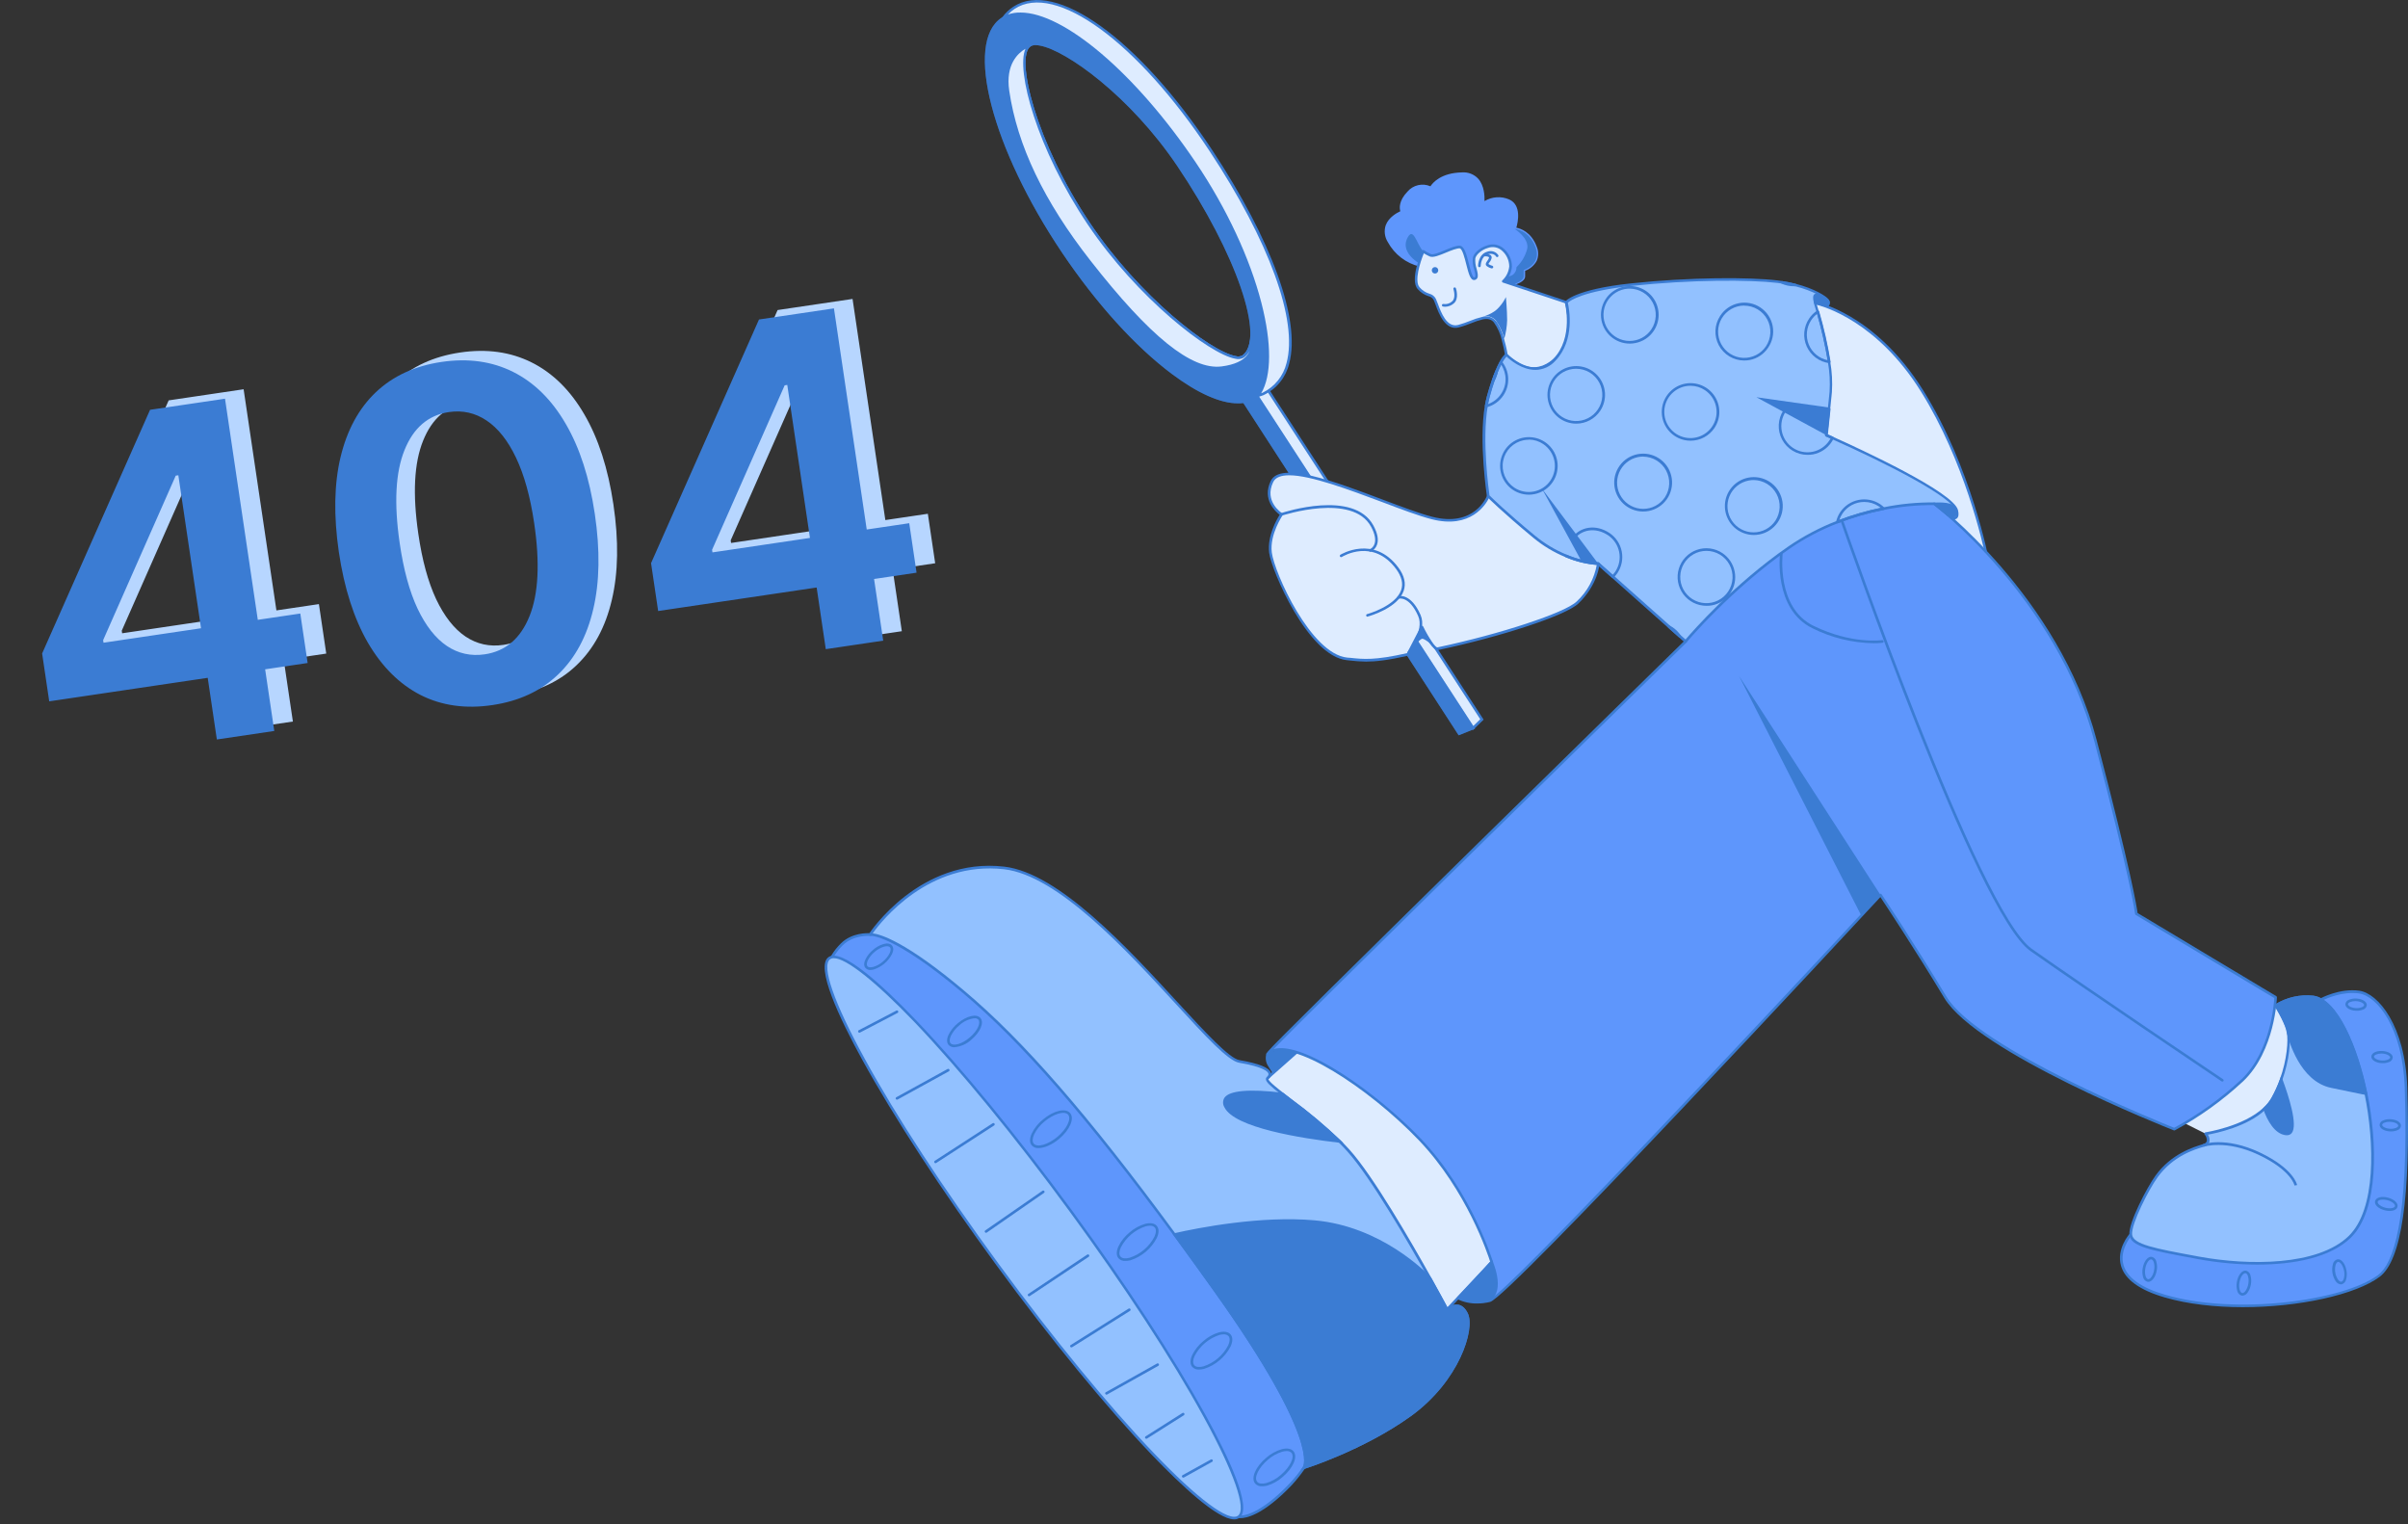 <svg width="365" height="231" viewBox="0 0 365 231" fill="none" xmlns="http://www.w3.org/2000/svg">
<rect x="0" y="0" width="365" height="231" fill="#333333" stroke="none"/>
<g clip-path="url(#clip0_362_260)">
<path d="M187.672 59.498L221.184 111.201L223.289 110.344L189.721 58.748L187.672 59.498Z" fill="#3B7CD3"/>
<path d="M221.103 111.447L221.015 111.308L187.368 59.397L189.801 58.508L189.888 58.639L223.583 110.439L221.103 111.447V111.447ZM187.974 59.609L221.259 110.961L222.99 110.26L189.637 58.991L187.974 59.609V59.609Z" fill="#3B7CD3"/>
<path d="M189.722 58.747L191.485 58.029L224.626 109.03L223.29 110.342L189.723 58.746L189.722 58.747Z" fill="#DEECFF"/>
<path d="M223.253 110.658L189.422 58.656L191.563 57.782L191.651 57.922L224.883 109.064L223.252 110.658H223.253ZM190.02 58.843L223.32 110.032L224.37 109.003L191.408 58.277L190.02 58.843V58.843Z" fill="#3B7CD3"/>
<path d="M181.147 24.801C170.505 8.99 157.409 -0.819 151.902 2.869C146.396 6.558 150.558 22.408 161.206 38.215C171.853 54.022 184.944 63.84 190.451 60.126C195.958 56.414 191.775 40.611 181.147 24.801V24.801ZM188.441 54.042C186.211 55.636 173.399 46.282 165.097 33.949C156.795 21.616 153.632 8.631 156.065 6.889C158.498 5.146 170.313 12.71 178.615 25.045C186.917 37.378 192.372 51.227 188.42 54.043H188.441V54.042Z" fill="#3B7CD3"/>
<path d="M187.631 61.129C184.984 61.129 181.551 59.614 177.614 56.666C172.071 52.515 166.178 46.007 161.018 38.343C150.328 22.465 146.181 6.486 151.771 2.718C157.361 -1.05 170.608 8.815 181.279 24.69C191.949 40.565 196.117 56.544 190.526 60.312C189.665 60.868 188.656 61.154 187.63 61.129H187.631ZM154.702 2.291C153.744 2.267 152.801 2.531 151.995 3.049C146.583 6.694 150.798 22.425 161.35 38.12C166.486 45.748 172.348 52.22 177.854 56.347C183.361 60.474 187.732 61.722 190.324 59.979C195.727 56.334 191.52 40.603 180.965 24.912C171.889 11.431 161.019 2.291 154.702 2.291ZM187.747 54.413C187.574 54.412 187.4 54.396 187.229 54.365C183.305 53.652 172.404 45.194 164.898 34.06C156.444 21.507 153.426 8.539 155.934 6.725C156.332 6.442 156.915 6.37 157.688 6.51C161.72 7.225 171.545 14.198 178.771 24.933C186.874 36.968 192.728 51.208 188.525 54.202C188.295 54.352 188.022 54.426 187.747 54.413ZM157.003 6.842C156.714 6.823 156.427 6.896 156.181 7.049C153.852 8.732 157.055 21.676 165.241 33.837C172.678 44.883 183.44 53.269 187.3 53.971C187.634 54.069 187.994 54.036 188.305 53.879C191.842 51.362 187.424 38.479 178.452 25.168C171.274 14.526 161.592 7.623 157.628 6.913C157.422 6.871 157.212 6.846 157.002 6.841L157.003 6.842Z" fill="#3B7CD3"/>
<g opacity="0.5">
<path d="M188.596 60.929L221.183 111.2L223.288 110.343L190.622 60.135L188.596 60.929V60.929Z" fill="#3B7CD3"/>
<path d="M221.183 111.401C221.149 111.401 221.116 111.392 221.088 111.376C221.058 111.36 221.033 111.337 221.016 111.309L188.429 61.038C188.413 61.013 188.403 60.985 188.399 60.956C188.395 60.927 188.399 60.898 188.409 60.87C188.417 60.841 188.432 60.815 188.452 60.793C188.472 60.771 188.497 60.753 188.525 60.743L190.547 59.945C190.59 59.93 190.637 59.929 190.681 59.942C190.725 59.956 190.764 59.983 190.791 60.021L223.452 110.233C223.47 110.256 223.481 110.283 223.486 110.313C223.49 110.342 223.487 110.372 223.476 110.4C223.469 110.428 223.453 110.453 223.433 110.475C223.414 110.497 223.389 110.513 223.361 110.523L221.256 111.381C221.234 111.393 221.209 111.4 221.184 111.401H221.183ZM188.899 61.017L221.259 110.946L222.989 110.244L190.542 60.379L188.899 61.017V61.017Z" fill="#3B7CD3"/>
</g>
<g opacity="0.5">
<path d="M181.149 24.801C170.506 8.99 157.411 -0.819 151.903 2.869C146.397 6.558 150.559 22.408 161.206 38.215C171.853 54.022 184.944 63.84 190.451 60.127C195.958 56.415 191.775 40.612 181.148 24.801H181.149ZM188.443 54.042C186.213 55.636 173.401 46.282 165.099 33.949C156.797 21.615 153.634 8.631 156.067 6.889C158.5 5.146 170.315 12.71 178.617 25.045C186.919 37.378 192.374 51.227 188.422 54.043H188.443V54.042Z" fill="#3B7CD3"/>
<path d="M187.632 61.128C184.984 61.128 181.551 59.613 177.615 56.666C172.072 52.514 166.179 46.007 161.018 38.343C150.329 22.464 146.181 6.486 151.772 2.717C157.362 -1.051 170.609 8.815 181.28 24.689C191.95 40.564 196.118 56.543 190.526 60.311C189.665 60.867 188.656 61.153 187.631 61.128H187.632ZM154.703 2.29C153.744 2.266 152.802 2.53 151.995 3.048C146.584 6.693 150.799 22.424 161.351 38.119C166.487 45.747 172.349 52.219 177.855 56.346C183.362 60.473 187.733 61.721 190.325 59.978C195.728 56.333 191.521 40.602 180.966 24.911C171.89 11.431 161.019 2.29 154.703 2.29ZM187.748 54.412C187.574 54.411 187.401 54.395 187.23 54.364C183.306 53.651 172.404 45.193 164.899 34.059C156.445 21.506 153.427 8.538 155.934 6.725C156.333 6.441 156.915 6.369 157.689 6.51C161.72 7.224 171.546 14.197 178.772 24.932C186.875 36.967 192.729 51.207 188.526 54.201C188.295 54.351 188.023 54.425 187.748 54.412ZM157.004 6.841C156.715 6.822 156.428 6.895 156.182 7.048C153.853 8.731 157.056 21.675 165.242 33.836C172.679 44.882 183.441 53.268 187.301 53.97C187.635 54.068 187.995 54.035 188.306 53.878C191.843 51.361 187.425 38.478 178.452 25.167C171.274 14.525 161.593 7.622 157.629 6.912C157.422 6.87 157.213 6.846 157.003 6.84L157.004 6.841Z" fill="#3B7CD3"/>
</g>
<path d="M185.204 55.729C179.864 56.415 172.623 49.193 165.146 39.639C156.107 28.075 153.602 19.382 152.785 13.764C151.968 8.146 156.071 6.889 156.071 6.889C153.655 8.632 156.777 21.62 165.083 33.949C173.389 46.279 186.198 55.625 188.427 54.042C189.097 53.563 189.495 52.77 189.659 51.717L189.739 51.829C189.739 51.829 190.545 55.034 185.205 55.728L185.204 55.729Z" fill="#DEECFF"/>
<path d="M184.473 55.975C179.84 55.975 173.616 50.791 164.986 39.758C157.869 30.667 153.821 22.172 152.581 13.79C151.744 8.077 155.962 6.709 156.006 6.697L157.158 6.342L156.181 7.047C153.852 8.73 157.055 21.674 165.241 33.837C172.678 44.883 183.44 53.268 187.3 53.97C187.634 54.068 187.994 54.035 188.305 53.879C188.911 53.448 189.298 52.711 189.453 51.685L189.525 51.215L189.923 51.777C189.995 52.146 189.99 52.524 189.911 52.891C189.832 53.258 189.681 53.604 189.465 53.91C188.735 54.979 187.307 55.657 185.221 55.928C184.973 55.96 184.722 55.977 184.472 55.977L184.473 55.975ZM155.441 7.391C154.348 8.017 152.39 9.724 152.976 13.736C154.197 22.042 158.228 30.483 165.302 39.515C174.31 51.028 180.631 56.12 185.176 55.533C187.138 55.278 188.47 54.659 189.136 53.694C189.244 53.536 189.333 53.366 189.403 53.189C189.201 53.592 188.902 53.939 188.533 54.201C188.338 54.313 188.122 54.385 187.898 54.413C187.674 54.44 187.447 54.424 187.23 54.365C183.306 53.65 172.404 45.194 164.899 34.059C157.151 22.535 153.973 10.66 155.441 7.39V7.391Z" fill="#3B7CD3"/>
<path d="M191.472 59.697C191.22 59.803 190.96 59.89 190.694 59.952C194.451 54.9 190.97 39.42 181.124 24.801C170.601 9.17 157.685 -0.596 152.071 2.77C152.5 2.152 153.041 1.618 153.666 1.198C160.189 -3.116 172.918 6.781 183.477 22.767C194.036 38.753 200.125 55.478 191.472 59.696V59.697Z" fill="#DEECFF"/>
<path d="M190.255 60.219L190.535 59.82C194.068 55.071 191.065 39.902 180.964 24.901C170.597 9.489 157.677 -0.365 152.174 2.925L151.377 3.416L151.927 2.618C152.378 1.988 152.942 1.448 153.59 1.023C159.97 -3.187 172.61 5.908 183.68 22.648C192.808 36.449 197.19 48.567 195.412 55.103C195.166 56.131 194.694 57.092 194.03 57.915C193.367 58.737 192.528 59.403 191.575 59.861L191.488 59.681L191.575 59.861C191.305 59.979 191.025 60.072 190.738 60.14L190.255 60.22V60.219ZM154.706 1.9C161.214 1.9 172.08 11 181.296 24.689C185.933 31.579 189.454 39.12 191.205 45.915C192.772 51.995 192.752 56.929 191.169 59.601L191.384 59.517C192.285 59.08 193.077 58.449 193.704 57.669C194.332 56.889 194.778 55.98 195.012 55.007C196.759 48.599 192.397 36.588 183.333 22.879C172.388 6.334 159.966 -2.713 153.793 1.346C153.427 1.589 153.09 1.872 152.788 2.192C153.405 1.984 154.054 1.885 154.706 1.901V1.9Z" fill="#3B7CD3"/>
<path d="M230.961 40.927V41.912C230.961 42.569 229.582 42.965 229.582 42.965L226.606 42.387L223.416 44.481L215.253 40.206C214.256 39.969 213.32 39.524 212.506 38.901C211.691 38.279 211.016 37.493 210.524 36.592C208.817 33.506 212.494 32.13 212.494 32.13C212.494 32.13 211.837 30.882 213.479 29.172C213.89 28.692 214.452 28.367 215.072 28.249C215.692 28.13 216.333 28.225 216.893 28.518C216.893 28.518 217.877 26.412 221.618 26.348C225.358 26.285 224.772 30.882 224.772 30.882C225.326 30.483 225.973 30.231 226.651 30.152C227.328 30.071 228.016 30.165 228.648 30.423C230.75 31.34 229.565 34.69 229.565 34.69C229.565 34.69 231.73 34.817 232.719 37.449C233.709 40.08 230.961 40.926 230.961 40.926V40.927Z" fill="#5E96FC"/>
<path d="M223.416 44.668C223.383 44.668 223.352 44.66 223.324 44.644L215.201 40.397C214.18 40.154 213.221 39.699 212.388 39.06C211.555 38.422 210.865 37.616 210.364 36.692C210.124 36.317 209.972 35.892 209.916 35.45C209.861 35.007 209.906 34.559 210.046 34.136C210.5 32.912 211.776 32.238 212.255 32.018C212.123 31.575 211.992 30.442 213.351 29.031C213.769 28.544 214.331 28.204 214.956 28.061C215.581 27.918 216.236 27.978 216.824 28.233C217.163 27.707 218.419 26.184 221.633 26.128C222.082 26.096 222.534 26.164 222.953 26.328C223.373 26.492 223.75 26.748 224.058 27.078C224.991 28.122 225.047 29.725 225.019 30.475C225.576 30.142 226.203 29.945 226.851 29.9C227.498 29.856 228.146 29.965 228.743 30.22C230.677 31.066 230.079 33.701 229.844 34.506C230.466 34.626 232.089 35.145 232.922 37.357C233.075 37.703 233.155 38.077 233.155 38.456C233.155 38.834 233.075 39.208 232.922 39.554C232.536 40.243 231.917 40.772 231.176 41.045V41.891C231.176 42.688 229.808 43.087 229.652 43.135C229.622 43.142 229.591 43.142 229.561 43.135L226.641 42.572L223.543 44.666C223.502 44.678 223.457 44.678 223.416 44.666V44.668ZM215.596 28.378C215.221 28.385 214.852 28.471 214.512 28.63C214.172 28.788 213.868 29.017 213.622 29.3C212.111 30.871 212.645 31.979 212.669 32.027C212.682 32.052 212.689 32.081 212.689 32.109C212.689 32.137 212.682 32.166 212.669 32.191C212.66 32.217 212.643 32.24 212.624 32.26C212.604 32.279 212.58 32.293 212.553 32.303C212.553 32.303 210.883 32.949 210.396 34.269C210.278 34.638 210.243 35.026 210.293 35.41C210.344 35.794 210.479 36.161 210.687 36.487C211.167 37.358 211.823 38.121 212.613 38.725C213.403 39.33 214.31 39.764 215.277 39.999L215.337 40.02L223.416 44.27L226.471 42.245C226.492 42.23 226.516 42.22 226.541 42.214C226.567 42.208 226.592 42.208 226.617 42.213L229.569 42.783C229.967 42.652 230.765 42.305 230.765 41.934V40.949C230.765 40.907 230.778 40.864 230.803 40.83C230.828 40.795 230.864 40.77 230.905 40.757C231.597 40.523 232.183 40.048 232.551 39.417C232.683 39.121 232.751 38.801 232.751 38.478C232.751 38.154 232.683 37.834 232.551 37.539C231.626 35.071 229.656 34.915 229.572 34.911C229.542 34.91 229.512 34.902 229.486 34.886C229.459 34.871 229.437 34.85 229.421 34.824C229.403 34.799 229.393 34.769 229.389 34.739C229.384 34.709 229.387 34.678 229.397 34.649C229.397 34.617 230.494 31.459 228.6 30.626C228 30.386 227.35 30.299 226.708 30.375C226.066 30.451 225.454 30.686 224.927 31.061C224.894 31.083 224.855 31.095 224.816 31.095C224.776 31.095 224.737 31.084 224.704 31.061C224.671 31.041 224.644 31.013 224.626 30.977C224.609 30.943 224.602 30.903 224.608 30.865C224.608 30.841 224.879 28.604 223.775 27.371C223.503 27.086 223.173 26.865 222.806 26.724C222.439 26.583 222.045 26.525 221.653 26.554C218.096 26.614 217.111 28.588 217.104 28.608C217.091 28.633 217.074 28.655 217.053 28.673C217.032 28.691 217.007 28.704 216.98 28.712C216.955 28.722 216.927 28.728 216.9 28.728C216.873 28.728 216.845 28.722 216.821 28.712C216.452 28.503 216.035 28.394 215.612 28.393L215.596 28.381V28.378Z" fill="#5E96FC"/>
<path d="M230.961 40.927V41.912C230.961 42.57 229.386 43.14 229.386 43.14L226.594 42.387C226.594 42.387 228.732 42.02 229.31 41.649C229.487 41.513 229.631 41.337 229.727 41.136C229.824 40.934 229.873 40.712 229.869 40.489C230.661 39.728 231.224 38.762 231.495 37.697C231.815 36.102 229.593 34.69 229.593 34.69C229.593 34.69 231.758 34.818 232.748 37.449C233.736 40.081 230.961 40.926 230.961 40.926V40.927Z" fill="#3B7CD3"/>
<path d="M215.84 40.316C215.84 40.316 211.944 38.55 213.392 35.954C214.416 34.116 214.938 38.119 216.238 38.402C217.539 38.685 216.836 40.033 216.836 40.033L215.84 40.316Z" fill="#3B7CD3"/>
<path d="M234.522 55.318C231.228 57.164 228.329 53.771 228.329 53.771C228.209 53.031 228.048 52.297 227.851 51.573C227.564 50.536 227.145 49.388 226.582 48.734C226.084 48.148 225.442 48.072 224.7 48.224C223.664 48.431 222.428 49.085 221.087 49.42C218.791 50.018 217.941 46.274 217.499 45.376C217.056 44.479 216.251 44.978 215.062 43.678C213.874 42.378 215.753 38.096 215.753 38.096C216.083 38.327 216.437 38.524 216.809 38.682C217.606 39.081 220.246 37.342 221.295 37.442C222.344 37.542 222.595 42.387 223.492 42.227C224.39 42.067 223.213 40.233 223.46 39.088C223.707 37.944 226.399 36.341 227.89 37.892C230.378 40.472 227.89 42.633 227.89 42.633L237.425 45.824C237.425 45.824 239.395 52.587 234.522 55.318V55.318Z" fill="#DEECFF"/>
<path d="M232.499 56.064C230.059 56.064 228.197 53.927 228.176 53.899C228.152 53.87 228.136 53.837 228.129 53.799C228.01 53.067 227.852 52.341 227.654 51.626V51.598C227.435 50.612 227.02 49.681 226.434 48.858C226.036 48.392 225.517 48.252 224.74 48.412C224.152 48.554 223.578 48.743 223.021 48.978C222.407 49.228 221.778 49.441 221.139 49.617C219.074 50.155 218.108 47.555 217.589 46.156C217.482 45.869 217.391 45.621 217.315 45.47C217.233 45.319 217.12 45.189 216.982 45.087C216.844 44.986 216.685 44.916 216.517 44.884C215.891 44.682 215.332 44.314 214.899 43.819C213.63 42.44 215.473 38.192 215.552 38.013C215.564 37.984 215.583 37.959 215.606 37.939C215.63 37.919 215.658 37.904 215.688 37.897C215.717 37.89 215.748 37.89 215.778 37.897C215.808 37.903 215.836 37.917 215.86 37.936C216.178 38.157 216.519 38.345 216.876 38.499C217.231 38.666 218.204 38.26 219.061 37.901C219.918 37.541 220.756 37.191 221.294 37.239C221.972 37.303 222.299 38.595 222.646 39.963C222.829 40.692 223.173 42.04 223.444 42.04C223.47 42.039 223.497 42.032 223.52 42.018C223.544 42.005 223.565 41.986 223.579 41.964C223.695 41.792 223.579 41.283 223.447 40.831C223.253 40.26 223.186 39.653 223.253 39.053C223.412 38.31 224.384 37.486 225.469 37.179C225.905 37.025 226.376 36.998 226.827 37.101C227.277 37.204 227.69 37.43 228.017 37.757C228.383 38.093 228.676 38.502 228.875 38.957C229.075 39.412 229.178 39.903 229.178 40.4C229.119 41.202 228.788 41.96 228.241 42.55L237.472 45.636C237.503 45.647 237.53 45.665 237.553 45.688C237.575 45.712 237.591 45.741 237.6 45.772C237.624 45.84 239.565 52.715 234.612 55.494C233.969 55.862 233.242 56.058 232.499 56.064V56.064ZM228.512 53.672C228.863 54.07 231.463 56.79 234.418 55.131C238.78 52.687 237.46 46.809 237.245 45.96L227.802 42.825C227.768 42.816 227.737 42.797 227.714 42.77C227.69 42.744 227.672 42.711 227.666 42.677C227.659 42.642 227.662 42.606 227.673 42.572C227.686 42.538 227.707 42.509 227.734 42.486C228.324 41.933 228.691 41.183 228.767 40.377C228.764 39.936 228.669 39.5 228.488 39.097C228.308 38.694 228.046 38.333 227.719 38.036C227.438 37.765 227.089 37.578 226.709 37.495C226.328 37.413 225.932 37.437 225.565 37.566C224.549 37.852 223.743 38.61 223.627 39.141C223.582 39.68 223.648 40.223 223.823 40.736C223.978 41.341 224.11 41.864 223.903 42.187C223.857 42.254 223.799 42.312 223.73 42.354C223.662 42.396 223.584 42.424 223.503 42.434C222.881 42.53 222.606 41.445 222.255 40.065C222.016 39.112 221.649 37.673 221.255 37.64C220.859 37.609 220.002 37.939 219.213 38.27C218.184 38.696 217.219 39.103 216.7 38.861C216.398 38.722 216.103 38.567 215.819 38.394C215.281 39.698 214.332 42.621 215.186 43.55C215.576 43.999 216.084 44.332 216.652 44.511C216.868 44.563 217.068 44.661 217.242 44.799C217.415 44.938 217.555 45.111 217.654 45.309C217.737 45.476 217.829 45.707 217.945 46.031C218.455 47.403 219.304 49.691 221.023 49.249C221.647 49.073 222.261 48.863 222.862 48.619C223.441 48.377 224.038 48.183 224.647 48.037C225.012 47.925 225.401 47.919 225.769 48.021C226.136 48.123 226.467 48.328 226.721 48.611C227.212 49.185 227.65 50.167 228.03 51.531V51.559C228.32 52.547 228.476 53.44 228.516 53.684L228.512 53.673V53.672Z" fill="#3B7CD3"/>
<path d="M224.245 40.496C224.192 40.496 224.141 40.475 224.104 40.437C224.066 40.4 224.045 40.349 224.045 40.296C224.045 40.224 224.077 38.506 225.465 38.139C225.76 38.031 226.081 38.024 226.38 38.12C226.678 38.216 226.936 38.409 227.111 38.669C227.124 38.692 227.133 38.717 227.135 38.743C227.138 38.769 227.135 38.796 227.128 38.821C227.121 38.846 227.109 38.87 227.092 38.89C227.076 38.91 227.055 38.927 227.032 38.94C227.009 38.952 226.984 38.96 226.958 38.963C226.932 38.965 226.905 38.963 226.88 38.956C226.855 38.948 226.831 38.937 226.811 38.919C226.791 38.903 226.774 38.883 226.761 38.86C226.761 38.84 226.426 38.294 225.565 38.521C224.472 38.812 224.445 40.284 224.445 40.3C224.445 40.326 224.439 40.352 224.429 40.376C224.419 40.4 224.404 40.422 224.386 40.44C224.367 40.458 224.345 40.473 224.321 40.482C224.297 40.492 224.271 40.497 224.245 40.496V40.496Z" fill="#3B7CD3"/>
<path d="M226.123 40.68H226.083C225.828 40.615 225.588 40.5 225.378 40.341C225.043 40.09 225.293 39.751 225.441 39.543C225.566 39.401 225.656 39.232 225.704 39.049C225.704 39.001 225.704 38.981 225.685 38.969C225.495 38.866 225.276 38.828 225.063 38.862C225.01 38.866 224.958 38.848 224.917 38.816C224.877 38.782 224.85 38.735 224.843 38.682C224.838 38.63 224.855 38.577 224.888 38.536C224.922 38.495 224.97 38.469 225.023 38.463C225.359 38.416 225.699 38.499 225.976 38.695C226.025 38.748 226.062 38.811 226.083 38.88C226.106 38.949 226.11 39.022 226.1 39.094C226.045 39.342 225.93 39.572 225.765 39.764C225.701 39.838 225.65 39.922 225.613 40.012C225.78 40.131 225.968 40.219 226.167 40.271C226.22 40.277 226.269 40.304 226.301 40.345C226.335 40.386 226.35 40.439 226.345 40.492C226.339 40.545 226.312 40.594 226.271 40.626C226.229 40.66 226.177 40.675 226.123 40.669V40.681V40.68Z" fill="#3B7CD3"/>
<path d="M219.029 46.49C218.924 46.492 218.818 46.481 218.715 46.458C218.663 46.444 218.619 46.412 218.591 46.367C218.564 46.322 218.555 46.267 218.567 46.215C218.573 46.189 218.585 46.166 218.6 46.145C218.617 46.124 218.636 46.107 218.659 46.093C218.681 46.08 218.706 46.071 218.733 46.067C218.759 46.063 218.785 46.065 218.811 46.072C219.043 46.108 219.281 46.09 219.506 46.021C219.73 45.952 219.938 45.833 220.11 45.674C220.736 45.139 220.314 43.831 220.309 43.82C220.293 43.77 220.297 43.716 220.32 43.669C220.343 43.622 220.384 43.587 220.433 43.568C220.458 43.56 220.485 43.556 220.512 43.558C220.538 43.56 220.564 43.566 220.588 43.579C220.612 43.591 220.633 43.608 220.65 43.628C220.667 43.648 220.681 43.671 220.688 43.697C220.709 43.76 221.199 45.272 220.37 45.978C219.999 46.304 219.523 46.488 219.029 46.492V46.49Z" fill="#3B7CD3"/>
<path d="M217.519 41.457C217.79 41.457 218.009 41.237 218.009 40.967C218.009 40.696 217.79 40.476 217.519 40.476C217.248 40.476 217.028 40.696 217.028 40.967C217.028 41.237 217.248 41.457 217.519 41.457Z" fill="#3B7CD3"/>
<path d="M228.265 45.022C228.265 45.022 228.449 47.051 228.449 48.523C228.423 49.484 228.274 50.438 228.006 51.362C227.773 50.355 227.339 49.405 226.73 48.571C226.495 48.302 226.189 48.104 225.847 48.001C225.505 47.898 225.141 47.893 224.796 47.988C224.796 47.988 226.391 47.566 227.229 46.553C227.646 46.095 227.995 45.58 228.265 45.022V45.022Z" fill="#3B7CD3"/>
<path d="M274.96 45.884C274.96 45.884 283.951 47.412 291.34 59.235C298.73 71.059 301.309 85.019 301.309 85.019L271.753 71.573L274.96 45.885V45.884Z" fill="#DEECFF"/>
<path d="M301.317 85.218C301.29 85.222 301.262 85.222 301.234 85.218L271.666 71.752C271.627 71.735 271.594 71.707 271.573 71.669C271.552 71.633 271.544 71.589 271.55 71.548L274.74 45.86C274.744 45.833 274.753 45.807 274.766 45.784C274.78 45.761 274.798 45.741 274.82 45.725C274.864 45.694 274.919 45.681 274.972 45.689C275.064 45.689 284.143 47.368 291.493 59.127C298.841 70.887 301.461 84.843 301.493 84.983C301.499 85.019 301.495 85.055 301.482 85.089C301.469 85.123 301.446 85.152 301.417 85.174C301.389 85.198 301.355 85.214 301.317 85.219V85.218ZM271.977 71.452L301.043 84.675C300.568 82.363 297.781 69.921 291.173 59.338C284.566 48.755 276.507 46.442 275.131 46.123L271.977 71.452V71.452Z" fill="#3B7CD3"/>
<path d="M225.593 75.189C225.593 75.189 223.703 80.225 217.028 78.507C210.353 76.788 194.745 68.936 192.803 72.98C191.3 76.122 194.255 77.968 194.255 77.968C194.255 77.968 192.221 80.911 192.577 83.758C192.932 86.605 198.475 99.27 204.168 99.856C206.382 100.088 208.008 100.402 213.392 99.178L215.532 95.043C215.532 95.043 217.191 98.476 217.925 98.321C227.204 96.363 237.269 93.109 239.119 91.319C242.054 88.479 242.257 85.433 242.257 85.433L225.593 75.189Z" fill="#DEECFF"/>
<path d="M207.068 100.271C206.248 100.262 205.429 100.207 204.615 100.106L204.144 100.055C198.251 99.445 192.704 86.41 192.377 83.781C192.059 81.245 193.553 78.686 193.972 78.016C193.35 77.549 191.269 75.707 192.616 72.896C194.072 69.861 202.302 72.967 209.564 75.71C212.431 76.795 215.146 77.816 217.073 78.315C223.48 79.965 225.322 75.32 225.398 75.125C225.409 75.096 225.424 75.071 225.445 75.05C225.466 75.029 225.491 75.013 225.52 75.004C225.548 74.994 225.578 74.992 225.607 74.994C225.636 74.998 225.665 75.009 225.69 75.025L242.35 85.269C242.382 85.288 242.407 85.314 242.424 85.347C242.441 85.38 242.448 85.416 242.445 85.453C242.445 85.58 242.206 88.606 239.255 91.462C237.413 93.244 227.664 96.474 217.966 98.519C217.244 98.671 216.123 96.669 215.529 95.489L213.567 99.273C213.553 99.299 213.534 99.321 213.512 99.338C213.489 99.357 213.463 99.369 213.435 99.377C210.361 100.071 208.511 100.271 207.068 100.271V100.271ZM195.424 72.034C194.207 72.034 193.335 72.333 192.983 73.067C191.576 76.006 194.248 77.725 194.359 77.797C194.382 77.81 194.402 77.828 194.418 77.85C194.434 77.873 194.445 77.897 194.451 77.923C194.461 77.978 194.449 78.034 194.418 78.079C194.418 78.108 192.425 80.998 192.776 83.733C193.174 86.856 198.71 99.09 204.188 99.66L204.675 99.697C206.669 99.912 208.375 100.095 213.268 98.99L215.37 94.939C215.386 94.907 215.411 94.88 215.443 94.861C215.473 94.842 215.509 94.831 215.545 94.831C215.582 94.831 215.617 94.842 215.649 94.862C215.68 94.881 215.705 94.91 215.72 94.942C216.57 96.697 217.586 98.188 217.89 98.113C227.36 96.12 237.218 92.869 238.984 91.163C240.598 89.671 241.675 87.69 242.05 85.524L225.701 75.468C225.227 76.436 222.954 80.221 217.001 78.689C215.051 78.187 212.327 77.158 209.448 76.07C204.507 74.224 198.693 72.034 195.424 72.034V72.034Z" fill="#3B7CD3"/>
<path d="M328.657 168.977L336.851 173.101L353.787 168.977L352.806 154.447L340.045 151.109L328.657 168.977Z" fill="#DEECFF"/>
<path d="M200.117 156.308L186.758 168.131L215.39 202.692L230.295 186.785L200.117 156.308V156.308Z" fill="#DEECFF"/>
<path d="M215.389 202.891C215.36 202.891 215.332 202.884 215.306 202.872C215.281 202.859 215.258 202.841 215.241 202.819L186.611 168.258C186.578 168.219 186.562 168.168 186.565 168.117C186.569 168.065 186.592 168.017 186.631 167.983L199.989 156.156C200.027 156.122 200.076 156.103 200.127 156.103C200.178 156.103 200.227 156.122 200.265 156.156L230.439 186.633C230.476 186.67 230.496 186.719 230.496 186.771C230.496 186.823 230.476 186.872 230.439 186.909L215.537 202.815C215.52 202.837 215.496 202.855 215.472 202.868C215.446 202.881 215.418 202.889 215.39 202.891H215.389ZM187.037 168.155L215.4 202.393L230.015 186.789L200.108 156.579L187.037 168.155V168.155Z" fill="#3B7CD3"/>
<path d="M213.519 99.131C213.472 99.133 213.426 99.117 213.391 99.087C213.37 99.07 213.354 99.05 213.34 99.027C213.328 99.004 213.32 98.979 213.318 98.953C213.315 98.927 213.318 98.9 213.326 98.875C213.333 98.85 213.346 98.827 213.363 98.807C213.386 98.775 215.959 95.574 214.958 93.352C213.65 90.382 212.134 90.712 212.071 90.729C212.019 90.741 211.964 90.732 211.919 90.705C211.873 90.677 211.841 90.633 211.827 90.581C211.821 90.556 211.819 90.53 211.823 90.504C211.827 90.478 211.836 90.453 211.849 90.431C211.863 90.409 211.88 90.39 211.901 90.374C211.922 90.359 211.946 90.348 211.971 90.342C212.047 90.322 213.865 89.887 215.321 93.189C216.402 95.637 213.765 98.919 213.65 99.059C213.634 99.079 213.614 99.095 213.591 99.108C213.569 99.12 213.544 99.128 213.519 99.131V99.131Z" fill="#3B7CD3"/>
<path d="M207.306 93.459C207.253 93.466 207.199 93.452 207.157 93.42C207.115 93.387 207.088 93.339 207.08 93.287C207.074 93.233 207.088 93.18 207.121 93.138C207.153 93.096 207.201 93.068 207.254 93.061C207.294 93.061 211.544 91.865 212.386 89.428C212.725 88.451 212.466 87.386 211.624 86.238C208.124 81.541 203.582 84.292 203.39 84.412C203.368 84.426 203.343 84.435 203.317 84.439C203.291 84.444 203.265 84.443 203.239 84.437C203.213 84.431 203.189 84.42 203.168 84.404C203.147 84.389 203.129 84.37 203.116 84.348C203.088 84.303 203.079 84.249 203.092 84.197C203.103 84.146 203.135 84.101 203.179 84.072C203.231 84.041 208.223 81.002 211.951 86.003C212.877 87.243 213.148 88.436 212.769 89.543C211.855 92.183 207.545 93.38 207.362 93.428C207.346 93.443 207.327 93.454 207.306 93.459V93.459Z" fill="#3B7CD3"/>
<path d="M207.705 83.626C207.665 83.627 207.625 83.616 207.592 83.593C207.558 83.57 207.532 83.537 207.518 83.499C207.508 83.475 207.503 83.448 207.504 83.422C207.505 83.395 207.511 83.369 207.521 83.345C207.532 83.321 207.547 83.299 207.567 83.282C207.586 83.263 207.609 83.249 207.634 83.239C207.8 83.162 207.948 83.05 208.07 82.914C208.192 82.777 208.285 82.616 208.343 82.442C208.578 81.793 208.399 80.887 207.821 79.823C205.001 74.638 194.423 78.108 194.319 78.144C194.293 78.152 194.268 78.156 194.241 78.154C194.214 78.152 194.188 78.145 194.165 78.133C194.141 78.121 194.12 78.105 194.102 78.085C194.085 78.065 194.072 78.041 194.064 78.016C194.049 77.966 194.053 77.911 194.077 77.864C194.1 77.818 194.142 77.782 194.192 77.764C194.638 77.618 205.193 74.176 208.171 79.631C208.818 80.827 209.001 81.816 208.714 82.585C208.634 82.81 208.509 83.016 208.347 83.19C208.186 83.365 207.99 83.505 207.773 83.602C207.752 83.615 207.729 83.622 207.705 83.626Z" fill="#3B7CD3"/>
<path d="M213.52 98.931L215.533 95.043L217.595 98.213C217.595 98.213 216.019 96.753 215.569 96.809C215.118 96.866 213.52 98.931 213.52 98.931Z" fill="#3B7CD3"/>
<path d="M293.039 76.19C293.039 76.19 311.897 90.325 317.631 112.225C323.365 134.125 323.828 138.483 323.828 138.483L344.939 151.136C344.939 151.136 344.711 159.111 339.89 163.713C336.779 166.613 333.309 169.105 329.566 171.126C329.566 171.126 299.886 159.442 294.874 151.136C289.862 142.83 285.044 135.637 285.044 135.637C285.044 135.637 228.676 196.432 225.829 197.121C224.236 197.549 222.544 197.408 221.044 196.722L226.132 191.319C226.132 191.319 223.046 180.855 215.214 172.665C207.913 165.029 195.699 156.767 192.261 159.614C188.823 162.461 255.508 97.208 255.508 97.208L253.914 84.416L289.06 73.226L293.039 76.19V76.19Z" fill="#5E96FC"/>
<path d="M223.922 197.552C222.89 197.572 221.867 197.351 220.935 196.906C220.91 196.89 220.888 196.869 220.871 196.844C220.854 196.819 220.842 196.791 220.836 196.763C220.832 196.732 220.834 196.701 220.843 196.672C220.853 196.644 220.867 196.617 220.888 196.595L225.897 191.275C225.541 190.142 222.344 180.429 215.062 172.808C207.37 164.765 195.523 157.157 192.381 159.773C192.277 159.861 192.114 159.992 191.982 159.845C191.851 159.697 191.815 159.658 194.645 156.811C196.276 155.176 198.681 152.779 201.795 149.697C207.043 144.513 214.376 137.279 223.592 128.227C238.744 113.337 254.12 98.292 255.293 97.144L253.698 84.451C253.692 84.405 253.701 84.358 253.726 84.319C253.751 84.28 253.789 84.251 253.833 84.236L288.976 73.043C289.006 73.033 289.039 73.03 289.069 73.036C289.101 73.042 289.131 73.055 289.156 73.075L293.143 76.029C293.335 76.173 312.12 90.456 317.81 112.173C323.054 132.135 323.903 137.579 324.015 138.375L345.037 150.973C345.068 150.991 345.093 151.018 345.11 151.05C345.127 151.08 345.135 151.116 345.133 151.152C345.133 151.232 344.846 159.266 340.025 163.865C336.896 166.773 333.413 169.274 329.658 171.31C329.631 171.321 329.602 171.327 329.573 171.327C329.545 171.327 329.517 171.321 329.49 171.31C328.294 170.831 299.691 159.506 294.707 151.24C290.228 143.819 285.853 137.203 285.024 135.959C280.976 140.325 228.695 196.63 225.873 197.313C225.234 197.469 224.579 197.55 223.922 197.552V197.552ZM221.37 196.667C222.777 197.211 224.319 197.302 225.78 196.926C227.986 196.391 265.417 156.52 284.901 135.517C284.921 135.494 284.947 135.477 284.975 135.467C285.004 135.455 285.033 135.451 285.064 135.453C285.094 135.455 285.123 135.465 285.148 135.48C285.174 135.495 285.195 135.516 285.212 135.541C285.264 135.613 290.093 142.838 295.045 151.049C299.83 158.984 327.795 170.221 329.554 170.923C333.247 168.912 336.675 166.445 339.754 163.582C344.141 159.399 344.678 152.256 344.735 151.264L323.724 138.659C323.698 138.642 323.676 138.621 323.66 138.595C323.643 138.57 323.633 138.542 323.628 138.512C323.628 138.468 323.098 133.882 317.44 112.281C311.781 90.68 293.139 76.52 292.92 76.357L289.008 73.461L254.12 84.563L255.716 97.192C255.718 97.222 255.716 97.253 255.704 97.282C255.693 97.311 255.677 97.338 255.655 97.36C235.598 116.986 198.8 153.078 193.051 158.992C197.556 157.692 208.829 165.715 215.349 172.549C223.125 180.684 226.282 191.184 226.315 191.291C226.325 191.324 226.326 191.36 226.317 191.393C226.308 191.427 226.291 191.458 226.267 191.482L221.37 196.667V196.667Z" fill="#3B7CD3"/>
<path d="M285.047 135.645L263.595 102.44L282.136 138.775L285.047 135.645Z" fill="#3B7CD3"/>
<path d="M336.851 163.921C336.811 163.92 336.772 163.907 336.74 163.884C336.532 163.745 315.884 149.853 307.745 144.119C299.607 138.384 279.832 81.354 278.979 78.929C278.962 78.879 278.966 78.825 278.989 78.778C279.012 78.731 279.053 78.695 279.102 78.678C279.153 78.661 279.208 78.665 279.255 78.688C279.303 78.711 279.339 78.751 279.358 78.801C279.561 79.392 299.894 138.097 307.977 143.799C316.06 149.501 336.755 163.423 336.962 163.562C337.007 163.592 337.037 163.638 337.048 163.69C337.058 163.742 337.048 163.796 337.018 163.841C336.999 163.866 336.973 163.887 336.944 163.901C336.915 163.914 336.883 163.922 336.851 163.921Z" fill="#3B7CD3"/>
<path d="M283.993 97.486C280.778 97.434 277.616 96.661 274.741 95.222C268.76 92.319 269.809 83.873 269.821 83.785C269.828 83.733 269.855 83.685 269.897 83.653C269.939 83.621 269.992 83.607 270.044 83.614C270.096 83.622 270.143 83.65 270.174 83.691C270.206 83.732 270.221 83.785 270.216 83.837C270.216 83.921 269.203 92.087 274.917 94.862C280.707 97.678 285.241 97.028 285.285 97.02C285.338 97.012 285.391 97.025 285.434 97.057C285.477 97.089 285.506 97.137 285.513 97.19C285.522 97.242 285.509 97.296 285.477 97.339C285.444 97.383 285.397 97.411 285.344 97.419C284.895 97.47 284.444 97.492 283.993 97.486V97.486Z" fill="#3B7CD3"/>
<path d="M295.934 78.503L293.239 76.346C290.642 76.312 288.05 76.561 285.507 77.087C283.117 77.555 280.774 78.236 278.504 79.121C275.933 80.119 273.485 81.411 271.211 82.973C265.413 87.062 260.136 91.846 255.501 97.216L254.603 96.419L253.008 95.004L244.451 87.394L242.249 85.433C240.567 85.314 238.918 84.91 237.373 84.237C235.626 83.518 234 82.54 232.548 81.334C227.691 77.326 225.586 75.173 225.586 75.173C225.586 75.173 224.337 67.066 225.278 61.504C225.362 61.006 225.466 60.523 225.586 60.076C225.84 59.151 226.084 58.358 226.315 57.684C226.498 57.145 226.678 56.679 226.845 56.273C227.04 55.798 227.258 55.334 227.499 54.881C227.699 54.455 227.98 54.072 228.324 53.752C228.324 53.752 232.364 57.907 235.61 54.526C238.856 51.144 237.412 45.816 237.412 45.816C237.412 45.816 238.708 44.042 247.254 43.124C255.799 42.208 264.966 42.132 269.437 42.67L270.123 42.77C270.794 42.868 271.46 43.001 272.116 43.169C274.968 43.883 276.662 44.983 277.025 45.418C277.092 45.474 277.146 45.545 277.183 45.624C277.22 45.704 277.239 45.79 277.239 45.879C277.239 45.967 277.22 46.053 277.183 46.133C277.146 46.213 277.092 46.283 277.025 46.34L275.143 45.817C275.143 45.817 275.318 46.356 275.573 47.241C276.302 49.729 276.878 52.259 277.301 54.817C277.559 56.338 277.636 57.885 277.527 59.423C277.424 60.421 277.34 61.286 277.26 62.036C276.977 64.783 276.834 65.972 276.834 65.972L277.734 66.37C281.519 68.065 295.958 74.693 296.629 77.368C297.003 78.847 295.934 78.505 295.934 78.505V78.503Z" fill="#92C1FF"/>
<path d="M255.501 97.416C255.452 97.416 255.406 97.4 255.369 97.368L242.158 85.628C240.479 85.502 238.832 85.098 237.286 84.432C235.52 83.706 233.876 82.716 232.409 81.497C227.623 77.533 225.455 75.344 225.434 75.324C225.403 75.295 225.383 75.256 225.379 75.213C225.379 75.133 224.135 67.01 225.068 61.483C225.159 60.965 225.263 60.478 225.383 60.036C225.633 59.114 225.881 58.305 226.116 57.643C226.284 57.153 226.459 56.686 226.651 56.22C226.844 55.737 227.065 55.266 227.312 54.809C227.525 54.355 227.827 53.948 228.197 53.612C228.237 53.586 228.284 53.575 228.331 53.58C228.377 53.584 228.42 53.607 228.453 53.64C228.473 53.64 230.467 55.677 232.7 55.677C233.219 55.669 233.732 55.552 234.204 55.334C234.677 55.116 235.098 54.803 235.444 54.413C238.573 51.151 237.21 45.944 237.198 45.892C237.19 45.863 237.188 45.832 237.194 45.803C237.199 45.773 237.212 45.745 237.229 45.721C237.281 45.645 238.673 43.862 247.199 42.95C256.242 41.985 265.222 41.992 269.425 42.499C269.664 42.527 269.892 42.559 270.119 42.595C270.789 42.695 271.459 42.83 272.113 42.994C275.076 43.739 276.77 44.88 277.125 45.314C277.212 45.404 277.278 45.512 277.319 45.629C277.362 45.746 277.378 45.872 277.368 45.996C277.342 46.201 277.236 46.389 277.074 46.518C277.05 46.537 277.022 46.55 276.992 46.555C276.962 46.561 276.932 46.559 276.902 46.55L275.371 46.124C275.446 46.376 275.559 46.742 275.694 47.205C276.425 49.709 277.003 52.255 277.425 54.83C277.692 56.348 277.776 57.893 277.676 59.431L277.592 60.268C277.529 60.922 277.468 61.512 277.413 62.042C277.185 64.227 277.05 65.44 277.014 65.834L277.783 66.173C282.066 68.095 296.102 74.57 296.789 77.306C296.935 77.908 296.888 78.331 296.637 78.562C296.525 78.649 296.394 78.706 296.255 78.73C296.116 78.754 295.973 78.745 295.839 78.701C295.816 78.695 295.794 78.682 295.776 78.666L293.132 76.553C290.572 76.53 288.019 76.778 285.511 77.29C283.134 77.756 280.802 78.433 278.545 79.312C275.985 80.304 273.549 81.589 271.288 83.144C262.352 89.329 255.716 97.264 255.657 97.344C255.639 97.365 255.618 97.382 255.594 97.395C255.57 97.407 255.543 97.414 255.517 97.416H255.501V97.416ZM225.777 75.085C226.108 75.416 228.269 77.549 232.676 81.186C234.117 82.38 235.73 83.35 237.461 84.061C238.986 84.714 240.61 85.106 242.265 85.222C242.313 85.223 242.359 85.241 242.393 85.274L255.489 96.921C256.474 95.765 262.786 88.527 271.108 82.793C273.398 81.229 275.859 79.934 278.446 78.933C280.725 78.046 283.079 77.362 285.48 76.892C288.04 76.365 290.649 76.115 293.263 76.146C293.305 76.151 293.345 76.166 293.379 76.19L296.039 78.319C296.101 78.338 296.167 78.343 296.233 78.334C296.297 78.324 296.359 78.3 296.413 78.264C296.545 78.14 296.557 77.832 296.45 77.398C295.927 75.372 286.42 70.447 277.648 66.531C277.074 66.272 276.746 66.133 276.746 66.133C276.708 66.116 276.675 66.086 276.655 66.048C276.634 66.011 276.625 65.968 276.631 65.925C276.631 65.925 276.774 64.709 277.057 61.993C277.114 61.463 277.17 60.873 277.237 60.219L277.321 59.382C277.414 57.877 277.332 56.366 277.074 54.88C276.652 52.323 276.077 49.792 275.351 47.304C275.096 46.427 274.924 45.884 274.924 45.884C274.913 45.851 274.911 45.813 274.918 45.779C274.926 45.744 274.943 45.711 274.968 45.685C274.994 45.66 275.026 45.642 275.06 45.632C275.096 45.622 275.132 45.621 275.168 45.63L276.934 46.124C276.977 46.069 277.004 46.005 277.014 45.937C277.014 45.867 277.002 45.797 276.975 45.732C276.948 45.666 276.909 45.608 276.859 45.558C276.544 45.159 274.896 44.086 272.073 43.373C271.435 43.214 270.773 43.082 270.112 42.974C269.888 42.94 269.66 42.908 269.429 42.878C265.25 42.376 256.307 42.371 247.294 43.333C239.913 44.13 237.988 45.566 237.649 45.88C237.832 46.678 238.801 51.523 235.77 54.673C235.389 55.102 234.923 55.447 234.401 55.686C233.879 55.925 233.313 56.053 232.739 56.06C230.666 56.06 228.86 54.517 228.353 54.039C228.102 54.328 227.885 54.644 227.707 54.984C227.468 55.43 227.252 55.888 227.061 56.356C226.874 56.815 226.703 57.273 226.538 57.756C226.303 58.43 226.06 59.227 225.813 60.148C225.694 60.579 225.594 61.053 225.506 61.556C224.613 66.764 225.666 74.328 225.777 75.097V75.085Z" fill="#3B7CD3"/>
<path d="M266.234 60.203L276.834 65.949L277.288 61.77L266.234 60.203V60.203Z" fill="#3B7CD3"/>
<path d="M233.717 74.044L242.254 85.433L239.702 85.022L233.717 74.044V74.044Z" fill="#3B7CD3"/>
<path d="M274.961 45.884L276.902 46.354C276.902 46.354 278.381 45.744 275.974 44.667C274.291 43.914 274.961 45.884 274.961 45.884Z" fill="#3B7CD3"/>
<path d="M293.039 76.19C293.039 76.19 295.296 78.634 295.934 78.503C296.572 78.371 297.075 77.849 296.365 76.827C295.727 75.911 293.039 76.19 293.039 76.19Z" fill="#3B7CD3"/>
<path d="M220.972 196.738C220.972 196.738 224.445 197.966 225.829 197.136C228.341 195.594 226.156 190.908 226.156 190.908L220.972 196.738Z" fill="#3B7CD3"/>
<path d="M191.962 159.674C191.86 160 191.833 160.345 191.883 160.683C191.933 161.02 192.06 161.342 192.253 161.624L192.915 162.684L196.544 159.47C195.807 159.216 195.035 159.074 194.255 159.048C193.47 159.172 192.702 159.382 191.963 159.674H191.962Z" fill="#3B7CD3"/>
<path d="M271.91 43.384C271.266 43.389 270.629 43.253 270.044 42.985C270 42.964 269.967 42.929 269.948 42.885C269.928 42.84 269.926 42.791 269.94 42.745C269.953 42.699 269.983 42.66 270.024 42.634C270.064 42.608 270.112 42.598 270.16 42.606C270.834 42.71 271.507 42.841 272.153 43.005C272.2 43.016 272.242 43.044 272.27 43.083C272.298 43.123 272.31 43.172 272.304 43.219C272.3 43.267 272.278 43.311 272.243 43.343C272.209 43.376 272.164 43.396 272.117 43.399L271.91 43.383V43.384Z" fill="#3B7CD3"/>
<path d="M247.039 52.076C245.954 52.078 244.906 51.675 244.102 50.947C243.298 50.218 242.794 49.215 242.69 48.135C242.585 47.055 242.887 45.974 243.537 45.104C244.185 44.234 245.136 43.638 246.202 43.431C247.048 43.264 247.926 43.35 248.723 43.681C249.52 44.011 250.202 44.572 250.681 45.29C251.16 46.008 251.414 46.852 251.414 47.715C251.413 48.578 251.156 49.422 250.675 50.139C250.356 50.617 249.946 51.028 249.467 51.345C248.987 51.662 248.449 51.882 247.884 51.989C247.606 52.048 247.323 52.076 247.039 52.076V52.076ZM247.039 43.746C246.771 43.744 246.504 43.77 246.242 43.822C245.602 43.95 245.004 44.232 244.501 44.646C243.997 45.06 243.603 45.59 243.354 46.193C243.105 46.794 243.008 47.449 243.071 48.097C243.134 48.746 243.357 49.368 243.719 49.911C244.081 50.452 244.57 50.897 245.145 51.205C245.72 51.512 246.361 51.673 247.013 51.674C247.664 51.674 248.306 51.515 248.881 51.208C249.456 50.9 249.947 50.457 250.308 49.916C250.707 49.32 250.935 48.627 250.971 47.911C251.006 47.195 250.847 46.482 250.51 45.85C250.172 45.217 249.67 44.687 249.057 44.318C248.442 43.947 247.739 43.75 247.023 43.747H247.039V43.746Z" fill="#3B7CD3"/>
<path d="M264.368 54.637C263.58 54.634 262.808 54.418 262.133 54.011C261.458 53.605 260.905 53.023 260.534 52.327C260.164 51.632 259.988 50.85 260.025 50.062C260.064 49.275 260.314 48.513 260.751 47.857C261.065 47.372 261.473 46.954 261.951 46.627C262.428 46.3 262.966 46.072 263.533 45.956C264.1 45.838 264.683 45.836 265.252 45.947C265.819 46.058 266.36 46.281 266.84 46.603C267.321 46.924 267.732 47.339 268.052 47.821C268.371 48.304 268.591 48.844 268.699 49.413C268.807 49.981 268.801 50.566 268.681 51.131C268.561 51.697 268.33 52.233 268 52.709C267.682 53.188 267.271 53.598 266.792 53.917C266.313 54.236 265.774 54.456 265.21 54.563C264.932 54.613 264.65 54.637 264.368 54.635V54.637ZM264.368 46.311C263.685 46.315 263.014 46.495 262.421 46.834C261.827 47.173 261.332 47.66 260.984 48.247C260.634 48.835 260.442 49.502 260.427 50.185C260.411 50.869 260.573 51.544 260.895 52.147C261.219 52.749 261.691 53.257 262.269 53.623C262.846 53.989 263.507 54.199 264.19 54.234C264.873 54.268 265.552 54.125 266.164 53.82C266.774 53.514 267.296 53.056 267.678 52.488C268.077 51.892 268.307 51.199 268.343 50.482C268.38 49.765 268.22 49.052 267.882 48.419C267.544 47.785 267.04 47.256 266.425 46.888C265.81 46.518 265.106 46.323 264.388 46.324L264.368 46.313V46.311Z" fill="#3B7CD3"/>
<path d="M273.963 68.936C273.175 68.933 272.403 68.717 271.728 68.311C271.053 67.903 270.501 67.322 270.13 66.627C269.758 65.932 269.583 65.149 269.621 64.362C269.66 63.575 269.91 62.812 270.347 62.157C270.361 62.135 270.381 62.117 270.403 62.102C270.425 62.088 270.45 62.078 270.476 62.072C270.501 62.068 270.528 62.068 270.554 62.073C270.579 62.079 270.604 62.09 270.625 62.105C270.647 62.119 270.667 62.138 270.681 62.16C270.695 62.182 270.705 62.206 270.71 62.232C270.715 62.258 270.715 62.283 270.709 62.309C270.703 62.335 270.693 62.359 270.677 62.38C270.093 63.254 269.88 64.325 270.085 65.356C270.29 66.388 270.896 67.296 271.771 67.879C272.644 68.464 273.715 68.677 274.746 68.472C275.777 68.267 276.685 67.661 277.27 66.787C277.344 66.672 277.413 66.563 277.468 66.46L276.755 66.145C276.716 66.127 276.684 66.098 276.663 66.06C276.642 66.023 276.634 65.98 276.639 65.937C276.639 65.937 276.783 64.721 277.066 62.006C277.071 61.953 277.097 61.904 277.138 61.871C277.179 61.837 277.232 61.821 277.285 61.827C277.338 61.832 277.387 61.858 277.42 61.899C277.454 61.939 277.47 61.993 277.464 62.045C277.237 64.231 277.102 65.443 277.066 65.838L277.835 66.176C277.883 66.198 277.92 66.239 277.938 66.288C277.957 66.337 277.956 66.391 277.935 66.439C277.846 66.638 277.739 66.829 277.616 67.01C277.296 67.489 276.886 67.899 276.407 68.216C275.927 68.535 275.39 68.755 274.824 68.864C274.54 68.915 274.252 68.939 273.963 68.936V68.936Z" fill="#3B7CD3"/>
<path d="M238.915 64.207C237.944 64.205 236.999 63.879 236.234 63.279C235.469 62.679 234.926 61.841 234.691 60.897C234.456 59.953 234.544 58.959 234.939 58.07C235.336 57.182 236.016 56.451 236.874 55.994C237.733 55.537 238.72 55.38 239.677 55.548C240.635 55.716 241.509 56.199 242.161 56.92C242.813 57.641 243.206 58.559 243.276 59.53C243.346 60.501 243.09 61.465 242.548 62.274C242.149 62.87 241.608 63.358 240.975 63.695C240.341 64.032 239.633 64.209 238.915 64.207V64.207ZM238.915 55.885C238.231 55.884 237.557 56.06 236.961 56.397C236.364 56.734 235.864 57.22 235.512 57.807C235.159 58.394 234.964 59.062 234.947 59.748C234.929 60.433 235.09 61.11 235.412 61.715C235.735 62.32 236.208 62.83 236.787 63.196C237.366 63.563 238.029 63.773 238.714 63.808C239.398 63.841 240.08 63.697 240.691 63.389C241.304 63.081 241.825 62.619 242.205 62.05C242.606 61.454 242.835 60.761 242.872 60.044C242.907 59.326 242.748 58.614 242.41 57.98C242.072 57.347 241.569 56.818 240.954 56.449C240.338 56.081 239.633 55.885 238.915 55.886V55.885Z" fill="#3B7CD3"/>
<path d="M256.242 66.79C255.382 66.791 254.54 66.536 253.825 66.056C253.108 65.576 252.549 64.894 252.219 64.097C251.89 63.299 251.805 62.422 251.973 61.576C252.142 60.729 252.559 59.952 253.17 59.343C253.78 58.733 254.559 58.318 255.405 58.151C256.251 57.984 257.129 58.072 257.926 58.403C258.722 58.734 259.403 59.294 259.882 60.013C260.36 60.731 260.615 61.575 260.614 62.438C260.614 63.301 260.355 64.144 259.874 64.861C259.475 65.457 258.934 65.945 258.3 66.282C257.666 66.619 256.96 66.793 256.242 66.791V66.79ZM256.242 58.467C255.291 58.465 254.372 58.805 253.651 59.425C252.93 60.044 252.455 60.903 252.314 61.844C252.173 62.783 252.375 63.743 252.882 64.547C253.389 65.352 254.169 65.946 255.078 66.223C255.987 66.501 256.967 66.441 257.835 66.057C258.705 65.673 259.408 64.99 259.815 64.13C260.223 63.271 260.308 62.295 260.055 61.378C259.802 60.461 259.229 59.666 258.439 59.137C257.794 58.702 257.036 58.47 256.258 58.467H256.242Z" fill="#3B7CD3"/>
<path d="M265.836 81.081C264.71 81.081 263.627 80.647 262.813 79.869C261.998 79.092 261.513 78.031 261.459 76.906C261.404 75.782 261.784 74.679 262.521 73.828C263.257 72.975 264.293 72.439 265.413 72.33C266.535 72.221 267.654 72.546 268.541 73.239C269.428 73.933 270.015 74.941 270.18 76.055C270.344 77.168 270.073 78.303 269.424 79.224C268.775 80.144 267.798 80.779 266.693 80.998C266.411 81.054 266.124 81.081 265.836 81.081ZM265.836 72.751C265.568 72.751 265.301 72.778 265.038 72.831C264.399 72.958 263.801 73.241 263.296 73.654C262.792 74.068 262.398 74.599 262.147 75.201C261.898 75.803 261.801 76.458 261.864 77.107C261.928 77.756 262.151 78.379 262.513 78.92C262.875 79.463 263.366 79.907 263.941 80.215C264.516 80.522 265.158 80.683 265.81 80.683C266.462 80.683 267.103 80.522 267.678 80.215C268.253 79.907 268.744 79.463 269.106 78.92C269.496 78.322 269.719 77.63 269.752 76.917C269.783 76.204 269.623 75.494 269.287 74.864C268.951 74.234 268.453 73.705 267.842 73.333C267.233 72.962 266.534 72.761 265.819 72.751H265.836V72.751Z" fill="#3B7CD3"/>
<path d="M278.505 79.32C278.475 79.32 278.446 79.311 278.419 79.298C278.392 79.284 278.369 79.265 278.351 79.241C278.333 79.218 278.32 79.19 278.314 79.162C278.307 79.132 278.307 79.102 278.314 79.073C278.431 78.55 278.644 78.054 278.943 77.609C279.591 76.653 280.591 75.99 281.725 75.767C282.857 75.543 284.033 75.775 284.996 76.413C285.229 76.572 285.446 76.751 285.646 76.948C285.672 76.973 285.69 77.005 285.7 77.04C285.709 77.075 285.709 77.112 285.698 77.146C285.688 77.181 285.668 77.212 285.641 77.236C285.615 77.26 285.582 77.276 285.547 77.283C283.169 77.747 280.838 78.424 278.581 79.305C278.557 79.313 278.531 79.319 278.505 79.32V79.32ZM282.576 76.074C281.923 76.073 281.281 76.233 280.705 76.54C280.129 76.846 279.637 77.29 279.275 77.833C279.074 78.129 278.916 78.451 278.804 78.79C280.844 78.016 282.943 77.407 285.081 76.968C284.981 76.887 284.877 76.812 284.774 76.74C284.123 76.305 283.359 76.073 282.576 76.074V76.074Z" fill="#3B7CD3"/>
<path d="M226.323 57.898C226.293 57.9 226.263 57.893 226.236 57.878C226.191 57.858 226.155 57.822 226.136 57.776C226.117 57.731 226.116 57.681 226.132 57.634C226.299 57.144 226.475 56.677 226.666 56.211C226.685 56.166 226.72 56.128 226.764 56.107C226.808 56.086 226.858 56.081 226.906 56.095C226.953 56.109 226.993 56.14 227.019 56.181C227.044 56.223 227.054 56.273 227.045 56.321C226.957 56.845 226.769 57.347 226.491 57.8C226.474 57.829 226.449 57.853 226.419 57.871C226.391 57.887 226.357 57.897 226.323 57.897V57.898Z" fill="#3B7CD3"/>
<path d="M231.735 74.973C230.763 74.97 229.819 74.644 229.054 74.044C228.289 73.445 227.745 72.606 227.511 71.663C227.277 70.719 227.364 69.725 227.76 68.837C228.154 67.948 228.835 67.218 229.693 66.761C230.551 66.304 231.537 66.147 232.494 66.314C233.452 66.481 234.327 66.963 234.979 67.683C235.632 68.404 236.024 69.323 236.095 70.292C236.166 71.261 235.912 72.227 235.372 73.036C235.052 73.514 234.641 73.925 234.162 74.242C233.683 74.561 233.145 74.781 232.58 74.889C232.301 74.945 232.018 74.973 231.735 74.974V74.973ZM231.754 66.643C231.487 66.641 231.219 66.667 230.957 66.719C230.189 66.872 229.485 67.25 228.931 67.803C228.378 68.358 228.001 69.062 227.848 69.83C227.694 70.597 227.772 71.393 228.071 72.117C228.369 72.841 228.875 73.46 229.525 73.896C229.958 74.186 230.444 74.387 230.954 74.489C231.464 74.591 231.989 74.592 232.5 74.491C233.011 74.389 233.497 74.189 233.93 73.9C234.363 73.612 234.735 73.24 235.024 72.807C235.603 71.932 235.812 70.863 235.608 69.833C235.403 68.804 234.801 67.897 233.932 67.308C233.29 66.868 232.532 66.629 231.754 66.623V66.643V66.643Z" fill="#3B7CD3"/>
<path d="M249.06 77.525C247.935 77.524 246.852 77.09 246.037 76.313C245.223 75.536 244.738 74.475 244.683 73.35C244.629 72.226 245.009 71.123 245.746 70.271C246.482 69.419 247.517 68.883 248.638 68.774C249.759 68.664 250.879 68.99 251.766 69.683C252.653 70.376 253.24 71.385 253.404 72.499C253.568 73.612 253.298 74.747 252.649 75.666C252 76.587 251.022 77.223 249.917 77.442C249.635 77.497 249.348 77.525 249.06 77.525ZM249.08 69.195C248.812 69.195 248.545 69.222 248.282 69.275C247.646 69.405 247.05 69.69 246.549 70.105C246.049 70.52 245.657 71.052 245.411 71.654C245.164 72.255 245.069 72.908 245.134 73.555C245.199 74.203 245.423 74.824 245.785 75.363C246.147 75.904 246.636 76.346 247.21 76.653C247.783 76.96 248.423 77.121 249.073 77.122C249.723 77.122 250.363 76.963 250.938 76.658C251.513 76.353 252.002 75.911 252.366 75.372C252.757 74.774 252.979 74.082 253.011 73.368C253.044 72.655 252.883 71.947 252.547 71.316C252.211 70.685 251.712 70.157 251.103 69.785C250.493 69.413 249.794 69.212 249.08 69.203V69.195V69.195Z" fill="#3B7CD3"/>
<path d="M225.283 61.722C225.233 61.722 225.185 61.703 225.148 61.67C225.122 61.647 225.102 61.619 225.092 61.586C225.08 61.555 225.077 61.52 225.083 61.486C225.175 60.972 225.279 60.485 225.398 60.043C225.65 59.122 225.897 58.312 226.132 57.65C226.3 57.16 226.475 56.693 226.666 56.227C226.86 55.744 227.081 55.272 227.329 54.815C227.344 54.787 227.367 54.762 227.395 54.744C227.422 54.726 227.453 54.716 227.486 54.713C227.52 54.71 227.552 54.716 227.582 54.728C227.613 54.742 227.639 54.762 227.66 54.788C228.239 55.51 228.572 56.398 228.61 57.324C228.65 58.249 228.391 59.162 227.875 59.931C227.278 60.824 226.372 61.465 225.331 61.729L225.283 61.722V61.722ZM227.532 55.27C227.368 55.592 227.201 55.96 227.033 56.362C226.866 56.764 226.675 57.279 226.511 57.762C226.276 58.436 226.033 59.233 225.785 60.154C225.694 60.493 225.61 60.86 225.534 61.246C226.351 60.964 227.052 60.421 227.528 59.699C227.973 59.046 228.211 58.274 228.212 57.484C228.212 56.694 227.976 55.922 227.532 55.269V55.27Z" fill="#3B7CD3"/>
<path d="M258.659 91.813C257.976 91.814 257.303 91.656 256.692 91.349C256.083 91.043 255.553 90.598 255.146 90.049C254.74 89.501 254.467 88.865 254.351 88.192C254.235 87.519 254.279 86.829 254.478 86.176C254.677 85.523 255.028 84.926 255.499 84.433C255.972 83.94 256.553 83.564 257.196 83.337C257.841 83.109 258.528 83.037 259.206 83.124C259.883 83.21 260.53 83.455 261.095 83.837C262.051 84.486 262.714 85.485 262.937 86.618C263.162 87.751 262.93 88.927 262.291 89.891C261.973 90.369 261.561 90.78 261.082 91.098C260.603 91.416 260.065 91.636 259.501 91.745C259.222 91.794 258.941 91.817 258.659 91.813V91.813ZM258.659 83.487C257.974 83.487 257.3 83.662 256.703 83.999C256.107 84.335 255.608 84.821 255.255 85.409C254.902 85.996 254.707 86.664 254.69 87.35C254.673 88.034 254.833 88.712 255.155 89.316C255.478 89.921 255.951 90.431 256.53 90.798C257.109 91.165 257.772 91.375 258.457 91.409C259.141 91.443 259.823 91.298 260.435 90.99C261.046 90.683 261.568 90.221 261.949 89.651C262.348 89.056 262.578 88.362 262.615 87.646C262.65 86.928 262.491 86.215 262.153 85.582C261.815 84.949 261.312 84.42 260.697 84.05C260.08 83.682 259.377 83.487 258.659 83.487V83.487Z" fill="#3B7CD3"/>
<path d="M277.277 55.035H277.249C276.515 54.936 275.819 54.652 275.226 54.209C274.632 53.766 274.162 53.179 273.859 52.504C273.555 51.828 273.429 51.087 273.492 50.349C273.555 49.612 273.805 48.903 274.219 48.288C274.537 47.803 274.953 47.39 275.439 47.072C275.465 47.055 275.495 47.044 275.526 47.041C275.557 47.038 275.589 47.041 275.618 47.052C275.647 47.063 275.673 47.081 275.695 47.104C275.716 47.127 275.733 47.154 275.742 47.183C276.473 49.687 277.051 52.233 277.472 54.808C277.478 54.837 277.476 54.869 277.467 54.898C277.459 54.927 277.442 54.954 277.42 54.976C277.383 55.014 277.331 55.035 277.277 55.035V55.035ZM275.435 47.562C275.089 47.827 274.79 48.145 274.55 48.508C274.187 49.047 273.962 49.667 273.895 50.314C273.829 50.96 273.923 51.613 274.169 52.215C274.415 52.817 274.805 53.348 275.306 53.762C275.806 54.177 276.401 54.462 277.038 54.593C276.634 52.225 276.099 49.882 275.435 47.574V47.562V47.562Z" fill="#3B7CD3"/>
<path d="M244.455 87.59C244.407 87.59 244.36 87.574 244.323 87.542L242.122 85.581C242.098 85.564 242.079 85.543 242.064 85.519C242.049 85.495 242.039 85.468 242.036 85.439C242.033 85.412 242.035 85.383 242.044 85.356C242.052 85.329 242.066 85.304 242.085 85.283C242.105 85.262 242.128 85.245 242.154 85.233C242.179 85.222 242.207 85.216 242.236 85.216C242.264 85.217 242.292 85.223 242.318 85.234C242.344 85.247 242.367 85.264 242.385 85.285L244.446 87.12C244.593 86.967 244.726 86.803 244.845 86.629C245.423 85.754 245.633 84.685 245.428 83.655C245.224 82.626 244.622 81.719 243.753 81.13C241.855 79.858 239.626 80.201 238.461 81.928C238.432 81.972 238.385 82.002 238.334 82.012C238.282 82.022 238.228 82.012 238.184 81.982C238.14 81.952 238.11 81.906 238.099 81.854C238.09 81.802 238.1 81.748 238.13 81.704C239.422 79.775 241.883 79.388 243.976 80.787C244.933 81.435 245.594 82.435 245.818 83.567C246.043 84.701 245.81 85.877 245.172 86.84C245.009 87.089 244.819 87.319 244.606 87.527C244.586 87.547 244.563 87.563 244.537 87.574C244.511 87.585 244.483 87.591 244.455 87.59V87.59Z" fill="#3B7CD3"/>
<path d="M242.253 85.633C240.547 85.522 238.873 85.118 237.304 84.436C237.256 84.415 237.218 84.377 237.198 84.328C237.177 84.28 237.177 84.225 237.197 84.176C237.206 84.152 237.221 84.13 237.239 84.112C237.257 84.093 237.279 84.079 237.303 84.068C237.328 84.058 237.354 84.053 237.38 84.053C237.406 84.053 237.432 84.058 237.456 84.069C238.981 84.722 240.606 85.114 242.261 85.23C242.314 85.23 242.364 85.251 242.402 85.288C242.439 85.326 242.46 85.376 242.46 85.429C242.46 85.482 242.439 85.533 242.402 85.57C242.364 85.607 242.314 85.628 242.261 85.628L242.253 85.633V85.633Z" fill="#3B7CD3"/>
<path d="M254.602 96.617C254.578 96.617 254.554 96.613 254.531 96.605C254.508 96.595 254.488 96.582 254.471 96.565L252.875 95.153C252.841 95.121 252.819 95.077 252.813 95.03C252.807 94.982 252.818 94.934 252.844 94.894C252.869 94.854 252.909 94.824 252.956 94.81C253.002 94.797 253.052 94.802 253.095 94.823C253.255 94.9 253.41 94.987 253.558 95.086C254.034 95.41 254.441 95.826 254.754 96.31C254.781 96.35 254.792 96.398 254.786 96.446C254.779 96.494 254.755 96.538 254.717 96.569C254.685 96.597 254.645 96.613 254.602 96.617V96.617Z" fill="#3B7CD3"/>
<path d="M351.765 151.535C351.765 151.535 354.636 149.968 357.575 150.379C360.514 150.79 364.389 155.786 364.685 164.958C364.98 174.129 364.976 190.108 360.59 193.405C355.27 197.349 338.96 199.574 328.206 196.46C317.451 193.346 322.978 187.125 322.978 187.125L348.423 174.42L351.765 151.535Z" fill="#5E96FC"/>
<path d="M339.962 198.111C335.807 198.111 331.668 197.66 328.131 196.635C324.33 195.534 322.101 193.923 321.499 191.85C320.77 189.318 322.728 187.065 322.812 186.985L322.871 186.937L348.228 174.264L351.59 151.384L351.677 151.34C351.797 151.272 354.641 149.744 357.607 150.144C360.45 150.542 364.586 155.383 364.893 164.897C365.423 181.427 364.012 191.053 360.698 193.512C357.093 196.217 348.496 198.111 339.962 198.111V198.111ZM323.082 187.268C322.867 187.528 321.252 189.557 321.886 191.734C322.449 193.672 324.59 195.195 328.266 196.252C338.973 199.354 355.199 197.145 360.474 193.229C362.679 191.594 365.164 185.362 364.51 164.945C364.21 155.654 360.271 150.941 357.571 150.562C355.011 150.203 352.467 151.399 351.988 151.651L348.627 174.536L348.535 174.584L323.082 187.268V187.268Z" fill="#3B7CD3"/>
<path d="M356.124 187.475C351.107 192.343 339.982 191.861 333.23 190.633C326.479 189.405 323.106 188.799 322.958 187.107C322.811 185.417 325.526 180.153 326.862 178.303C329.223 175.041 332.497 174.048 333.965 173.606C335.432 173.163 334.307 171.819 334.307 171.819C334.307 171.819 340.133 170.962 343.232 168.027C343.715 167.58 344.127 167.062 344.456 166.492C344.968 165.573 345.403 164.612 345.756 163.621C346.84 160.599 347.044 157.731 346.796 156.375V156.324C346.787 156.254 346.772 156.187 346.752 156.12V156.072C346.314 154.533 344.966 152.392 344.966 152.392C344.966 152.392 347.554 150.665 350.644 151.112C353.962 151.586 357.076 158.182 358.62 165.754C360.294 174.096 360.083 183.63 356.124 187.475V187.475Z" fill="#92C1FF"/>
<path d="M342.123 191.658C339.129 191.648 336.141 191.37 333.195 190.829L332.797 190.753C326.017 189.501 322.927 188.931 322.772 187.124C322.616 185.318 325.46 179.923 326.715 178.188C329.109 174.858 332.486 173.849 333.921 173.403C334.049 173.383 334.169 173.331 334.272 173.252C334.374 173.173 334.455 173.071 334.508 172.953C334.523 172.768 334.501 172.583 334.443 172.407C334.385 172.232 334.292 172.069 334.169 171.932C334.146 171.905 334.13 171.873 334.124 171.839C334.117 171.804 334.121 171.769 334.132 171.736C334.146 171.703 334.168 171.674 334.196 171.652C334.224 171.629 334.257 171.614 334.292 171.609C334.347 171.609 340.09 170.727 343.108 167.868C343.582 167.437 343.986 166.936 344.305 166.381C344.813 165.472 345.244 164.523 345.593 163.542C346.654 160.579 346.873 157.759 346.626 156.4V156.36C346.615 156.294 346.601 156.229 346.582 156.165V156.1C346.159 154.621 344.836 152.512 344.819 152.484C344.792 152.44 344.783 152.387 344.794 152.336C344.806 152.285 344.836 152.241 344.879 152.213C346.616 151.136 348.665 150.674 350.697 150.901C354.345 151.423 357.417 158.709 358.839 165.702C360.363 173.192 360.618 183.428 356.308 187.607C353.193 190.614 347.694 191.658 342.123 191.658V191.658ZM334.671 171.964C334.78 172.125 334.857 172.305 334.896 172.497C334.935 172.688 334.936 172.884 334.898 173.076C334.829 173.259 334.714 173.421 334.565 173.548C334.416 173.674 334.237 173.76 334.045 173.797C332.645 174.197 329.375 175.202 327.046 178.42C325.687 180.298 323.039 185.497 323.179 187.093C323.306 188.596 326.708 189.222 332.877 190.362L333.275 190.438C340.851 191.834 351.327 191.862 356.004 187.332C360.196 183.264 359.924 173.188 358.421 165.798C356.766 157.688 353.556 151.734 350.613 151.312C348.065 150.945 345.828 152.11 345.234 152.46C345.935 153.579 346.507 154.774 346.941 156.021V156.081C346.961 156.153 346.977 156.226 346.989 156.3V156.34C347.248 157.755 347.028 160.659 345.94 163.693C345.583 164.694 345.145 165.664 344.628 166.592C344.291 167.185 343.867 167.722 343.368 168.187C340.652 170.759 335.915 171.74 334.671 171.964V171.964Z" fill="#3B7CD3"/>
<path d="M358.595 165.756L353.411 164.695C348.842 163.749 347.155 157.804 346.816 156.392V156.341L346.772 156.137V156.089C346.333 154.55 344.985 152.408 344.985 152.408C344.985 152.408 347.574 150.682 350.664 151.129C353.937 151.587 357.052 158.183 358.595 165.756V165.756Z" fill="#3B7CD3"/>
<path d="M358.851 166.01L353.352 164.873C348.618 163.897 346.9 157.66 346.601 156.42L346.572 156.289C346.561 156.246 346.551 156.201 346.545 156.157V156.113C346.122 154.634 344.798 152.524 344.782 152.496L344.679 152.332L344.842 152.225C346.58 151.148 348.629 150.686 350.66 150.913C354.309 151.436 357.379 158.72 358.803 165.715L358.851 166.01V166.01ZM345.213 152.452C345.914 153.571 346.487 154.766 346.92 156.013V156.073C346.925 156.113 346.933 156.153 346.944 156.193L346.976 156.332C347.263 157.528 348.922 163.549 353.415 164.479L358.32 165.491C356.653 157.517 353.483 151.723 350.577 151.303C348.044 150.94 345.835 152.101 345.213 152.456V152.452V152.452Z" fill="#3B7CD3"/>
<path d="M346.509 171.848C344.867 171.681 343.81 169.619 343.232 168.028C343.715 167.581 344.127 167.063 344.456 166.493C344.968 165.574 345.403 164.613 345.756 163.621C346.633 166.002 348.69 172.072 346.509 171.848Z" fill="#3B7CD3"/>
<path d="M346.633 172.051C346.589 172.055 346.545 172.055 346.501 172.051C344.774 171.875 343.674 169.807 343.06 168.103L343.012 167.98L343.108 167.888C343.581 167.457 343.985 166.955 344.304 166.4C344.813 165.492 345.244 164.543 345.592 163.562L345.776 163.047L345.967 163.562C346.904 166.082 348.331 170.488 347.387 171.712C347.296 171.825 347.181 171.914 347.051 171.972C346.919 172.031 346.776 172.059 346.633 172.051V172.051ZM343.478 168.063C344.065 169.659 345.074 171.481 346.541 171.653C346.631 171.669 346.724 171.661 346.811 171.63C346.897 171.598 346.974 171.544 347.031 171.473C347.602 170.74 347.12 168.04 345.739 164.215C345.419 165.038 345.044 165.837 344.615 166.608C344.303 167.15 343.916 167.646 343.467 168.079L343.478 168.063Z" fill="#3B7CD3"/>
<path d="M347.798 179.675C347.798 179.651 347.319 177.37 342.374 175.029C337.429 172.689 334.064 173.781 334.032 173.793L333.9 173.419C334.041 173.371 337.398 172.222 342.541 174.667C347.685 177.111 348.172 179.508 348.192 179.607L347.798 179.675V179.675Z" fill="#3B7CD3"/>
<path d="M325.635 194.27H325.527C325.354 194.225 325.199 194.131 325.077 194C324.956 193.87 324.874 193.707 324.841 193.533C324.722 193.097 324.704 192.64 324.789 192.197C324.968 191.133 325.587 190.378 326.172 190.482C326.344 190.529 326.499 190.623 326.62 190.753C326.741 190.883 326.822 191.045 326.855 191.22C326.977 191.655 326.996 192.112 326.911 192.555C326.739 193.549 326.192 194.27 325.635 194.27V194.27ZM326.061 190.865C325.75 190.865 325.324 191.411 325.18 192.253C325.107 192.635 325.121 193.03 325.224 193.405C325.307 193.672 325.443 193.844 325.591 193.868C325.909 193.92 326.368 193.366 326.516 192.484C326.593 192.102 326.578 191.708 326.476 191.331C326.392 191.064 326.257 190.893 326.105 190.869L326.061 190.865Z" fill="#3B7CD3"/>
<path d="M339.914 196.364H339.798C339.627 196.317 339.471 196.222 339.351 196.09C339.23 195.96 339.15 195.797 339.116 195.623C338.994 195.188 338.975 194.73 339.061 194.286C339.244 193.225 339.858 192.476 340.449 192.576C340.62 192.623 340.775 192.716 340.895 192.846C341.016 192.977 341.098 193.139 341.13 193.314C341.25 193.749 341.269 194.206 341.186 194.649C341.118 195.097 340.948 195.523 340.688 195.893C340.604 196.027 340.491 196.138 340.357 196.221C340.222 196.302 340.07 196.351 339.914 196.364V196.364ZM340.336 192.959C340.021 192.959 339.599 193.501 339.455 194.346C339.381 194.728 339.395 195.122 339.495 195.499C339.579 195.766 339.714 195.937 339.866 195.961C340.018 195.985 340.201 195.873 340.368 195.647C340.59 195.327 340.734 194.961 340.791 194.577C340.866 194.195 340.852 193.801 340.751 193.425C340.668 193.158 340.532 192.986 340.381 192.962L340.336 192.959Z" fill="#3B7CD3"/>
<path d="M354.839 194.656C354.677 194.645 354.52 194.596 354.382 194.512C354.242 194.428 354.126 194.312 354.041 194.174C353.792 193.799 353.625 193.374 353.551 192.93C353.478 192.485 353.499 192.029 353.615 191.594C353.647 191.419 353.73 191.258 353.851 191.127C353.973 190.997 354.128 190.905 354.3 190.86C354.89 190.756 355.497 191.514 355.676 192.579C355.76 193.023 355.74 193.48 355.616 193.915C355.583 194.09 355.5 194.251 355.379 194.38C355.257 194.51 355.103 194.603 354.931 194.648C354.9 194.654 354.869 194.657 354.839 194.656V194.656ZM354.44 191.247H354.396C354.244 191.275 354.109 191.443 354.025 191.71C353.929 192.086 353.912 192.478 353.976 192.861C354.04 193.245 354.183 193.61 354.396 193.935C354.564 194.162 354.751 194.278 354.898 194.25C355.046 194.222 355.186 194.058 355.27 193.787C355.371 193.413 355.388 193.02 355.318 192.639C355.162 191.81 354.739 191.247 354.428 191.247H354.44Z" fill="#3B7CD3"/>
<path d="M362.221 183.527C361.962 183.527 361.705 183.492 361.455 183.423C360.49 183.173 359.861 182.571 360.012 182.025C360.163 181.478 360.992 181.255 361.958 181.51C362.923 181.766 363.553 182.364 363.401 182.91C363.297 183.304 362.831 183.527 362.221 183.527V183.527ZM361.204 181.805C360.766 181.805 360.446 181.94 360.407 182.124C360.335 182.395 360.805 182.842 361.563 183.038C362.321 183.232 362.951 183.077 363.023 182.806C363.094 182.535 362.623 182.088 361.862 181.892C361.647 181.836 361.426 181.807 361.204 181.805V181.805Z" fill="#3B7CD3"/>
<path d="M362.432 171.473H362.264C361.343 171.421 360.669 170.986 360.693 170.456C360.714 170.304 360.779 170.16 360.879 170.044C360.98 169.926 361.112 169.841 361.26 169.798C361.61 169.654 361.99 169.593 362.368 169.623C363.293 169.675 363.963 170.109 363.939 170.636C363.919 170.789 363.855 170.934 363.754 171.051C363.654 171.168 363.522 171.254 363.373 171.297C363.074 171.418 362.755 171.479 362.432 171.473V171.473ZM362.205 170.014C361.932 170.007 361.66 170.056 361.407 170.157C361.212 170.245 361.088 170.364 361.08 170.476C361.08 170.723 361.575 171.03 362.277 171.07C362.591 171.094 362.907 171.047 363.201 170.931C363.401 170.843 363.521 170.723 363.528 170.612C363.528 170.364 363.034 170.057 362.332 170.018H362.193L362.205 170.014Z" fill="#3B7CD3"/>
<path d="M361.184 161.129H361.016C360.092 161.077 359.421 160.643 359.445 160.116C359.469 159.59 360.195 159.231 361.12 159.283C362.041 159.335 362.715 159.77 362.687 160.296C362.667 160.448 362.604 160.592 362.504 160.71C362.404 160.827 362.273 160.914 362.125 160.958C361.826 161.078 361.506 161.136 361.184 161.129V161.129ZM360.953 159.674C360.323 159.674 359.856 159.905 359.844 160.132C359.832 160.36 360.338 160.69 361.04 160.727C361.357 160.75 361.674 160.703 361.969 160.587C362.165 160.499 362.288 160.383 362.297 160.272C362.297 160.021 361.802 159.714 361.101 159.677L360.953 159.674V159.674Z" fill="#3B7CD3"/>
<path d="M357.248 153.186H357.081C356.156 153.134 355.486 152.699 355.51 152.169C355.531 152.016 355.595 151.873 355.695 151.756C355.796 151.639 355.928 151.555 356.076 151.511C356.427 151.367 356.807 151.307 357.185 151.336C358.11 151.388 358.78 151.822 358.756 152.349C358.736 152.502 358.671 152.646 358.571 152.763C358.471 152.881 358.338 152.967 358.189 153.01C357.891 153.132 357.571 153.191 357.248 153.186ZM357.021 151.726C356.748 151.72 356.478 151.769 356.224 151.87C356.024 151.958 355.904 152.077 355.897 152.189C355.897 152.436 356.391 152.743 357.093 152.783C357.408 152.807 357.725 152.759 358.018 152.643C358.217 152.556 358.337 152.436 358.345 152.325C358.345 152.077 357.85 151.771 357.149 151.73L357.021 151.726Z" fill="#3B7CD3"/>
<path d="M131.913 141.638C131.913 141.638 129.329 141.403 127.599 143.125C126.557 144.158 125.771 145.418 125.302 146.806L187.752 229.88C187.752 229.88 190.348 230.514 195.655 224.935C196.379 224.148 197.046 223.31 197.649 222.427L206.226 214.659L144.745 138.776L131.912 141.638H131.913Z" fill="#5E96FC"/>
<path d="M188.022 230.091C187.915 230.093 187.808 230.084 187.703 230.063L187.631 230.043L187.592 229.987L125.083 146.85L125.11 146.754C125.587 145.331 126.389 144.039 127.455 142.982C129.149 141.303 131.574 141.411 131.897 141.439L144.82 138.556L144.9 138.652L206.504 214.683L197.807 222.559C197.204 223.443 196.537 224.282 195.814 225.071C191.451 229.641 188.879 230.091 188.022 230.091V230.091ZM187.859 229.693C188.285 229.732 190.825 229.721 195.511 224.792C196.235 224.014 196.901 223.186 197.504 222.311L197.537 222.276L205.974 214.635L144.665 138.998L131.925 141.838H131.893C131.869 141.838 129.381 141.634 127.738 143.265C126.751 144.256 125.995 145.453 125.525 146.77L187.859 229.693Z" fill="#3B7CD3"/>
<path d="M213.714 214.487C206.56 219.642 197.88 222.358 197.66 222.423C197.756 222.299 200.483 218.474 184.314 195.765C182.139 192.713 180.049 189.822 178.045 187.092C164.862 169.148 155.056 157.887 146.013 150.278C135.163 141.159 131.912 141.637 131.912 141.637C131.912 141.637 139.365 130.073 152.225 131.545C165.086 133.016 183.396 160.1 187.826 160.865C192.257 161.632 193.011 162.588 192.129 163.382C191.783 163.685 192.763 164.542 194.406 165.806C196.647 167.54 200.12 170.049 203.083 172.984C203.543 173.444 203.987 173.91 204.416 174.383C207.941 178.303 213.527 187.942 216.777 193.747C218.332 196.539 219.349 198.449 219.349 198.449C219.349 198.449 221.191 196.814 222.307 199.118C223.424 201.423 220.964 209.267 213.714 214.487V214.487Z" fill="#92C1FF"/>
<path d="M197.66 222.621C197.628 222.622 197.596 222.615 197.568 222.6C197.54 222.586 197.515 222.564 197.497 222.538C197.473 222.503 197.459 222.462 197.459 222.42C197.459 222.378 197.473 222.337 197.497 222.303C197.524 222.266 200.14 218.351 184.142 195.881C182.048 192.938 179.939 190.023 177.878 187.211C164.754 169.347 154.885 158.007 145.873 150.43C135.302 141.542 131.956 141.837 131.916 141.832C131.879 141.838 131.84 141.832 131.807 141.816C131.772 141.801 131.743 141.775 131.723 141.743C131.703 141.711 131.691 141.675 131.691 141.637C131.691 141.599 131.702 141.562 131.721 141.53C131.797 141.41 139.394 129.858 152.229 131.345C160.5 132.306 170.943 143.679 178.571 151.986C182.742 156.503 186.331 160.403 187.858 160.666C190.845 161.181 192.404 161.81 192.643 162.597C192.683 162.77 192.67 162.954 192.604 163.12C192.539 163.287 192.424 163.429 192.276 163.53C192.204 163.848 193.967 165.204 194.545 165.647L195.741 166.572C198.373 168.501 200.876 170.6 203.234 172.856C203.7 173.323 204.151 173.797 204.57 174.26C208.138 178.224 213.861 188.12 216.955 193.664C218.203 195.9 219.112 197.591 219.416 198.157C219.883 197.806 220.471 197.652 221.051 197.731C221.641 197.846 222.123 198.289 222.49 199.043C223.65 201.436 221.178 209.355 213.833 214.643C206.615 219.826 197.807 222.582 197.719 222.618C197.699 222.623 197.679 222.625 197.659 222.621H197.66ZM132.264 141.45C133.42 141.586 137.248 142.647 146.12 150.123C155.152 157.7 165.041 169.088 178.185 186.976C180.251 189.768 182.36 192.706 184.458 195.65C198.084 214.79 198.379 220.584 197.991 222.099C199.802 221.501 207.294 218.85 213.579 214.327C220.892 209.059 223.093 201.253 222.108 199.226C222.014 198.966 221.861 198.732 221.66 198.54C221.459 198.35 221.217 198.209 220.952 198.13C220.198 197.983 219.468 198.612 219.461 198.616C219.438 198.636 219.411 198.651 219.382 198.66C219.353 198.668 219.322 198.669 219.293 198.664C219.263 198.659 219.235 198.647 219.211 198.629C219.186 198.611 219.167 198.588 219.154 198.561C219.154 198.561 218.121 196.619 216.585 193.863C213.499 188.333 207.793 178.467 204.247 174.531C203.849 174.073 203.39 173.606 202.927 173.143C200.592 170.898 198.112 168.808 195.503 166.887L194.306 165.966C192.484 164.563 191.894 163.972 191.878 163.549C191.875 163.489 191.885 163.43 191.909 163.374C191.932 163.319 191.969 163.27 192.014 163.23C192.225 163.043 192.309 162.867 192.265 162.708C192.186 162.429 191.592 161.707 187.811 161.061C186.141 160.774 182.686 157.014 178.32 152.256C170.744 143.998 160.344 132.685 152.221 131.745C140.761 130.421 133.556 139.668 132.284 141.45H132.264V141.45Z" fill="#3B7CD3"/>
<path d="M187.751 229.881C190.816 227.635 179.409 206.863 162.275 183.486C145.14 160.109 128.765 142.978 125.701 145.225C122.637 147.47 134.043 168.242 151.178 191.619C168.312 214.997 184.687 232.126 187.751 229.881H187.751Z" fill="#92C1FF"/>
<path d="M187.078 230.274C184.518 230.274 179.011 225.09 174.597 220.496C167.683 213.263 159.309 203.047 151.018 191.734C142.728 180.421 135.506 169.359 130.681 160.59C127.24 154.323 123.559 146.539 125.573 145.063C127.587 143.588 133.903 149.449 138.843 154.606C145.758 161.839 154.131 172.055 162.426 183.368C170.72 194.681 177.934 205.743 182.763 214.512C186.208 220.78 189.889 228.563 187.871 230.039C187.64 230.202 187.36 230.285 187.077 230.274H187.078ZM126.387 145.219C126.184 145.211 125.985 145.269 125.817 145.382C124.469 146.371 126.419 151.986 131.04 160.399C135.825 169.172 143.055 180.198 151.337 191.503C159.619 202.807 167.982 213.003 174.884 220.213C181.516 227.156 186.284 230.705 187.645 229.716C189.004 228.727 187.043 223.112 182.425 214.699C177.616 205.926 170.407 194.9 162.125 183.595C153.842 172.29 145.48 162.094 138.597 154.885C132.668 148.712 128.246 145.219 126.388 145.219H126.387Z" fill="#3B7CD3"/>
<path d="M130.318 156.507C130.265 156.52 130.209 156.51 130.163 156.481C130.117 156.453 130.084 156.407 130.072 156.354C130.06 156.301 130.069 156.245 130.098 156.199C130.127 156.153 130.173 156.121 130.226 156.109L135.869 153.162C135.892 153.15 135.918 153.143 135.943 153.141C135.969 153.138 135.996 153.141 136.021 153.149C136.046 153.157 136.069 153.169 136.089 153.187C136.11 153.204 136.126 153.224 136.138 153.247C136.151 153.271 136.158 153.296 136.16 153.322C136.162 153.349 136.16 153.375 136.152 153.4C136.144 153.425 136.131 153.448 136.114 153.468C136.097 153.488 136.077 153.504 136.053 153.517L130.411 156.463C130.385 156.486 130.353 156.502 130.319 156.507H130.318Z" fill="#3B7CD3"/>
<path d="M135.961 166.664C135.926 166.662 135.891 166.653 135.86 166.634C135.83 166.616 135.804 166.59 135.785 166.561C135.761 166.513 135.756 166.459 135.77 166.409C135.785 166.358 135.819 166.315 135.865 166.289L143.633 162.014C143.656 162.001 143.681 161.994 143.706 161.991C143.732 161.988 143.759 161.99 143.784 161.998C143.809 162.005 143.833 162.018 143.853 162.034C143.873 162.05 143.891 162.071 143.903 162.094C143.917 162.117 143.925 162.142 143.928 162.168C143.931 162.193 143.93 162.22 143.922 162.245C143.916 162.271 143.903 162.294 143.887 162.315C143.871 162.336 143.85 162.353 143.827 162.365L136.056 166.64C136.026 166.656 135.994 166.664 135.96 166.664H135.961Z" fill="#3B7CD3"/>
<path d="M141.803 176.294C141.769 176.294 141.737 176.285 141.708 176.269C141.679 176.253 141.654 176.23 141.636 176.202C141.607 176.158 141.597 176.104 141.609 176.052C141.621 176 141.651 175.955 141.695 175.926L150.468 170.236C150.49 170.222 150.514 170.211 150.54 170.207C150.566 170.202 150.593 170.203 150.618 170.208C150.644 170.213 150.668 170.224 150.689 170.239C150.71 170.255 150.728 170.274 150.743 170.296C150.771 170.34 150.782 170.394 150.771 170.446C150.761 170.497 150.73 170.543 150.687 170.571L141.91 176.258C141.879 176.28 141.841 176.292 141.803 176.294V176.294Z" fill="#3B7CD3"/>
<path d="M149.458 186.838C149.426 186.838 149.395 186.828 149.366 186.814C149.337 186.799 149.313 186.777 149.295 186.751C149.266 186.706 149.255 186.654 149.264 186.602C149.274 186.551 149.304 186.505 149.347 186.475L158.02 180.465C158.064 180.437 158.118 180.425 158.169 180.435C158.221 180.444 158.267 180.474 158.298 180.517C158.327 180.561 158.338 180.614 158.329 180.666C158.319 180.717 158.289 180.763 158.246 180.793L149.581 186.802C149.545 186.827 149.501 186.84 149.457 186.838H149.458Z" fill="#3B7CD3"/>
<path d="M155.978 196.463C155.936 196.463 155.895 196.449 155.861 196.424C155.827 196.398 155.803 196.364 155.79 196.323C155.778 196.282 155.779 196.239 155.792 196.199C155.805 196.159 155.831 196.124 155.867 196.1L164.799 190.144C164.844 190.114 164.898 190.103 164.95 190.114C165.001 190.124 165.047 190.155 165.078 190.199C165.107 190.242 165.118 190.296 165.107 190.348C165.096 190.4 165.066 190.445 165.023 190.474L156.083 196.432C156.052 196.453 156.017 196.463 155.979 196.463H155.978Z" fill="#3B7CD3"/>
<path d="M162.406 204.211C162.373 204.211 162.34 204.204 162.31 204.187C162.28 204.171 162.256 204.148 162.239 204.119C162.21 204.075 162.201 204.021 162.212 203.97C162.224 203.918 162.255 203.873 162.299 203.844L171.071 198.333C171.093 198.319 171.118 198.309 171.144 198.304C171.17 198.3 171.197 198.301 171.223 198.306C171.249 198.312 171.273 198.324 171.294 198.339C171.315 198.354 171.333 198.375 171.347 198.398C171.374 198.443 171.382 198.497 171.371 198.547C171.359 198.599 171.328 198.643 171.283 198.672L162.526 204.171C162.492 204.196 162.449 204.21 162.406 204.211V204.211Z" fill="#3B7CD3"/>
<path d="M167.718 211.37C167.682 211.369 167.646 211.359 167.615 211.34C167.585 211.321 167.56 211.294 167.542 211.261C167.53 211.238 167.522 211.213 167.519 211.187C167.517 211.161 167.519 211.135 167.527 211.111C167.535 211.086 167.547 211.063 167.565 211.042C167.582 211.022 167.602 211.006 167.625 210.994L175.385 206.648C175.432 206.623 175.487 206.619 175.537 206.635C175.588 206.651 175.63 206.687 175.655 206.734C175.679 206.781 175.683 206.836 175.667 206.886C175.651 206.936 175.615 206.979 175.568 207.003L167.808 211.35C167.78 211.362 167.748 211.369 167.717 211.37H167.718Z" fill="#3B7CD3"/>
<path d="M173.755 218.053C173.721 218.053 173.688 218.044 173.66 218.028C173.631 218.011 173.606 217.988 173.588 217.961C173.573 217.939 173.564 217.914 173.559 217.888C173.554 217.863 173.555 217.836 173.561 217.81C173.566 217.784 173.578 217.76 173.593 217.739C173.609 217.718 173.629 217.699 173.651 217.686L179.233 214.153C179.279 214.125 179.332 214.116 179.384 214.128C179.436 214.14 179.48 214.171 179.509 214.216C179.537 214.262 179.546 214.316 179.534 214.367C179.522 214.419 179.49 214.464 179.445 214.492L173.862 218.025C173.829 218.044 173.792 218.054 173.755 218.053V218.053Z" fill="#3B7CD3"/>
<path d="M179.353 223.945C179.317 223.945 179.282 223.936 179.251 223.918C179.22 223.899 179.195 223.873 179.177 223.842C179.151 223.796 179.145 223.742 179.159 223.691C179.173 223.64 179.207 223.597 179.253 223.571L183.54 221.198C183.586 221.172 183.64 221.166 183.69 221.18C183.741 221.194 183.784 221.228 183.81 221.274C183.824 221.297 183.832 221.322 183.835 221.348C183.838 221.374 183.837 221.4 183.83 221.425C183.823 221.451 183.81 221.474 183.794 221.496C183.778 221.516 183.758 221.533 183.734 221.545L179.463 223.918C179.431 223.94 179.391 223.949 179.352 223.945H179.353Z" fill="#3B7CD3"/>
<path d="M170.585 191.1C170.392 191.115 170.198 191.088 170.018 191.018C169.837 190.949 169.674 190.841 169.539 190.702C169.193 190.303 169.189 189.645 169.539 188.883C169.939 188.073 170.509 187.359 171.21 186.79C171.889 186.191 172.69 185.746 173.559 185.49C174.357 185.279 175.003 185.386 175.349 185.797C175.696 186.208 175.7 186.854 175.349 187.615C174.51 189.234 173.066 190.456 171.33 191.013C171.086 191.072 170.835 191.102 170.584 191.1H170.585ZM174.297 185.765C174.08 185.769 173.864 185.8 173.655 185.856C172.034 186.387 170.685 187.533 169.898 189.047C169.623 189.649 169.604 190.155 169.843 190.442C170.082 190.73 170.589 190.789 171.23 190.622C172.851 190.09 174.199 188.945 174.987 187.432C175.262 186.826 175.281 186.319 175.042 186.036C174.944 185.94 174.828 185.866 174.699 185.819C174.57 185.773 174.433 185.754 174.296 185.765H174.297Z" fill="#3B7CD3"/>
<path d="M181.766 207.565C181.573 207.58 181.379 207.552 181.199 207.483C181.018 207.414 180.855 207.306 180.722 207.166C180.37 206.767 180.37 206.109 180.722 205.347C181.123 204.538 181.694 203.824 182.397 203.254C183.072 202.651 183.87 202.201 184.737 201.938C185.535 201.727 186.181 201.835 186.532 202.245C186.883 202.656 186.878 203.302 186.532 204.064C185.692 205.682 184.248 206.903 182.512 207.461C182.269 207.525 182.019 207.561 181.766 207.565V207.565ZM185.475 202.229C185.259 202.233 185.044 202.264 184.836 202.321C183.213 202.849 181.862 203.995 181.076 205.511C180.805 206.113 180.785 206.619 181.024 206.907C181.263 207.194 181.766 207.254 182.407 207.086C184.031 206.557 185.38 205.412 186.168 203.897C186.438 203.29 186.459 202.784 186.22 202.501C186.123 202.404 186.005 202.329 185.877 202.283C185.748 202.236 185.611 202.218 185.474 202.229H185.475Z" fill="#3B7CD3"/>
<path d="M191.304 225.254C191.111 225.269 190.917 225.241 190.737 225.173C190.557 225.103 190.393 224.995 190.26 224.855C189.566 224.034 190.299 222.315 191.926 220.939C192.607 220.343 193.408 219.899 194.276 219.639C195.073 219.428 195.715 219.539 196.066 219.95C196.756 220.772 196.026 222.49 194.396 223.862C193.718 224.462 192.917 224.907 192.05 225.166C191.806 225.225 191.556 225.255 191.304 225.254V225.254ZM195.013 219.918C194.798 219.922 194.584 219.953 194.375 220.011C193.566 220.253 192.818 220.67 192.186 221.231C190.774 222.427 190.032 223.954 190.562 224.58C190.801 224.863 191.308 224.931 191.946 224.764C192.756 224.52 193.504 224.103 194.139 223.543C195.547 222.347 196.289 220.82 195.758 220.189C195.661 220.093 195.544 220.018 195.415 219.971C195.287 219.925 195.149 219.907 195.012 219.918H195.013Z" fill="#3B7CD3"/>
<path d="M157.441 173.997C157.247 174.013 157.053 173.985 156.872 173.916C156.691 173.847 156.526 173.739 156.393 173.598C156.043 173.199 156.043 172.541 156.393 171.784C156.793 170.972 157.364 170.256 158.067 169.686C159.694 168.311 161.513 167.876 162.207 168.697C162.901 169.519 162.166 171.234 160.536 172.61C159.455 173.499 158.303 173.997 157.442 173.997H157.441ZM158.319 169.973C157.66 170.505 157.124 171.173 156.748 171.932C156.477 172.534 156.457 173.043 156.696 173.327C157.226 173.953 158.866 173.478 160.285 172.29C161.705 171.102 162.434 169.562 161.903 168.937C161.373 168.311 159.738 168.785 158.315 169.973H158.319Z" fill="#3B7CD3"/>
<path d="M144.668 158.713C144.503 158.724 144.338 158.698 144.184 158.638C144.03 158.577 143.892 158.483 143.779 158.362C143.484 158.015 143.479 157.469 143.779 156.83C144.111 156.158 144.584 155.566 145.166 155.092C146.521 153.952 148.037 153.593 148.619 154.295C149.202 154.997 148.595 156.42 147.243 157.565C146.536 158.222 145.629 158.625 144.667 158.713H144.668ZM147.711 154.327C146.848 154.424 146.039 154.801 145.41 155.399C144.873 155.833 144.436 156.376 144.13 156.994C143.911 157.476 143.895 157.883 144.082 158.107C144.461 158.553 145.713 158.314 146.973 157.25C148.233 156.185 148.68 154.988 148.305 154.542C148.228 154.465 148.134 154.405 148.031 154.368C147.929 154.331 147.819 154.317 147.711 154.327V154.327Z" fill="#3B7CD3"/>
<path d="M131.938 147.005C131.796 147.014 131.656 146.991 131.526 146.938C131.395 146.884 131.278 146.803 131.184 146.698C130.929 146.399 130.925 145.94 131.184 145.402C131.459 144.843 131.852 144.351 132.336 143.959C132.797 143.55 133.341 143.247 133.931 143.069C134.505 142.917 134.956 142.997 135.206 143.297C135.457 143.596 135.466 144.058 135.206 144.596C134.628 145.707 133.635 146.545 132.443 146.929C132.278 146.974 132.108 147 131.937 147.005H131.938ZM132.576 144.265C132.138 144.618 131.782 145.062 131.531 145.565C131.36 145.964 131.344 146.272 131.487 146.443C131.63 146.614 131.95 146.65 132.361 146.542C132.899 146.386 133.395 146.113 133.816 145.745C134.252 145.39 134.608 144.947 134.861 144.445C135.033 144.046 135.048 143.739 134.905 143.567C134.762 143.396 134.442 143.356 134.031 143.464C133.495 143.623 132.998 143.895 132.576 144.261V144.265Z" fill="#3B7CD3"/>
<path d="M213.714 214.488C206.56 219.643 197.88 222.359 197.66 222.422C197.756 222.299 200.483 218.474 184.314 195.765C182.139 192.713 180.049 189.823 178.045 187.093C181.948 186.215 191.204 184.432 199.231 185.147C209.599 186.063 216.558 193.521 216.777 193.76C218.332 196.551 219.349 198.461 219.349 198.461C219.349 198.461 221.191 196.826 222.307 199.131C223.424 201.436 220.963 209.267 213.714 214.488Z" fill="#3B7CD3"/>
<path d="M197.13 222.79L197.504 222.303C197.532 222.268 200.148 218.352 184.15 195.882C182.057 192.938 179.947 190.024 177.886 187.212L177.707 186.965L178.002 186.902C181.675 186.072 191.093 184.225 199.251 184.947C209.359 185.845 216.175 192.827 216.916 193.625L216.972 193.708C218.208 195.925 219.109 197.6 219.413 198.166C219.88 197.814 220.468 197.66 221.048 197.739C221.637 197.855 222.12 198.298 222.487 199.051C223.647 201.444 221.175 209.363 213.829 214.651C206.612 219.835 197.804 222.59 197.715 222.626L197.13 222.79V222.79ZM178.387 187.224C180.381 189.959 182.439 192.807 184.477 195.65C198.102 214.79 198.398 220.585 198.011 222.1C199.822 221.501 207.314 218.85 213.599 214.328C220.911 209.061 223.113 201.253 222.128 199.227C222.034 198.966 221.881 198.732 221.68 198.541C221.48 198.351 221.237 198.21 220.972 198.13C220.218 197.983 219.489 198.613 219.48 198.617L219.289 198.784L219.173 198.561C219.173 198.561 218.141 196.623 216.609 193.879C215.728 192.946 209.052 186.215 199.215 185.342C191.324 184.632 182.228 186.371 178.388 187.224H178.387Z" fill="#3B7CD3"/>
<path d="M203.079 172.996C197.724 172.378 187.269 170.791 185.778 167.736C184.489 165.092 190.164 165.307 194.403 165.805C196.648 167.54 200.121 170.049 203.08 172.996H203.079Z" fill="#3B7CD3"/>
<path d="M203.634 173.264L203.064 173.195C197.186 172.518 187.113 170.914 185.602 167.824C185.464 167.606 185.39 167.353 185.39 167.095C185.39 166.836 185.464 166.583 185.602 166.365C186.38 165.269 189.35 165.013 194.423 165.607H194.479L194.522 165.639L195.719 166.565C198.35 168.493 200.853 170.593 203.211 172.849L203.634 173.264ZM189.865 165.687C187.715 165.687 186.356 165.991 185.933 166.589C185.838 166.749 185.79 166.934 185.795 167.12C185.8 167.308 185.858 167.489 185.96 167.645C187.38 170.552 197.592 172.123 202.529 172.721C200.303 170.641 197.957 168.693 195.503 166.887C195.105 166.572 194.706 166.278 194.343 165.998C192.857 165.814 191.362 165.712 189.865 165.695V165.687V165.687Z" fill="#3B7CD3"/>
</g>
<path d="M10.282 104.864L9.206 97.61L25.567 60.68L31.616 59.783L33.148 70.11L29.459 70.657L18.455 95.585L18.514 95.978L48.34 91.555L49.452 99.054L10.282 104.864ZM35.691 110.644L33.977 99.088L33.594 95.827L28.321 60.272L36.927 58.995L44.396 109.353L35.691 110.644ZM77.45 105.431C73.401 106.032 69.774 105.523 66.569 103.904C63.377 102.266 60.715 99.62 58.581 95.966C56.462 92.293 54.995 87.711 54.18 82.22C53.382 76.726 53.468 71.938 54.438 67.857C55.421 63.758 57.205 60.478 59.788 58.017C62.389 55.554 65.705 54.023 69.737 53.425C73.77 52.827 77.388 53.33 80.591 54.932C83.794 56.534 86.453 59.156 88.567 62.796C90.698 66.433 92.17 70.99 92.982 76.465C93.799 81.973 93.718 86.793 92.739 90.925C91.775 95.039 89.993 98.335 87.396 100.815C84.814 103.292 81.499 104.831 77.45 105.431ZM76.309 97.735C79.456 97.268 81.71 95.351 83.07 91.983C84.444 88.596 84.683 83.878 83.786 77.829C83.192 73.829 82.276 70.531 81.036 67.933C79.797 65.336 78.313 63.462 76.584 62.311C74.853 61.144 72.946 60.715 70.864 61.023C67.733 61.488 65.489 63.412 64.131 66.797C62.771 70.165 62.528 74.85 63.401 80.852C63.981 84.871 64.883 88.188 66.109 90.804C67.351 93.418 68.837 95.308 70.569 96.475C72.297 97.626 74.211 98.046 76.309 97.735ZM102.583 91.174L101.507 83.921L117.868 46.991L123.917 46.094L125.449 56.421L121.76 56.968L110.756 81.895L110.815 82.289L140.641 77.865L141.753 85.365L102.583 91.174ZM127.992 96.955L126.278 85.398L125.895 82.138L120.622 46.582L129.228 45.306L136.697 95.664L127.992 96.955Z" fill="#B7D6FF"/>
<path d="M7.461 106.293L6.385 99.039L22.746 62.109L28.795 61.212L30.326 71.54L26.638 72.087L15.634 97.014L15.693 97.407L45.519 92.984L46.631 100.483L7.461 106.293ZM32.87 112.074L31.156 100.517L30.773 97.257L25.5 61.701L34.106 60.425L41.575 110.783L32.87 112.074ZM74.629 106.86C70.58 107.461 66.953 106.952 63.748 105.333C60.556 103.696 57.894 101.05 55.76 97.396C53.641 93.723 52.174 89.14 51.359 83.649C50.561 78.155 50.647 73.368 51.617 69.287C52.6 65.187 54.384 61.907 56.967 59.446C59.568 56.983 62.884 55.453 66.916 54.855C70.949 54.257 74.567 54.759 77.77 56.361C80.973 57.964 83.632 60.585 85.746 64.225C87.877 67.863 89.349 72.419 90.161 77.894C90.978 83.402 90.897 88.222 89.918 92.355C88.953 96.468 87.172 99.765 84.575 102.244C81.993 104.721 78.678 106.26 74.629 106.86ZM73.488 99.164C76.635 98.697 78.889 96.78 80.249 93.412C81.623 90.025 81.862 85.307 80.965 79.258C80.371 75.258 79.455 71.96 78.215 69.363C76.976 66.765 75.492 64.891 73.763 63.74C72.032 62.573 70.125 62.144 68.043 62.453C64.912 62.917 62.668 64.841 61.31 68.226C59.95 71.594 59.707 76.279 60.58 82.281C61.16 86.3 62.062 89.617 63.288 92.233C64.53 94.847 66.016 96.737 67.747 97.905C69.476 99.055 71.39 99.475 73.488 99.164ZM99.762 92.604L98.686 85.35L115.047 48.42L121.096 47.523L122.627 57.85L118.939 58.397L107.935 83.325L107.994 83.718L137.82 79.295L138.932 86.794L99.762 92.604ZM125.171 98.385L123.457 86.828L123.074 83.567L117.801 48.012L126.407 46.735L133.876 97.094L125.171 98.385Z" fill="#3B7CD3"/>
<defs>
<clipPath id="clip0_362_260">
<rect width="240.001" height="230.275" fill="white" transform="translate(125)"/>
</clipPath>
</defs>
</svg>
